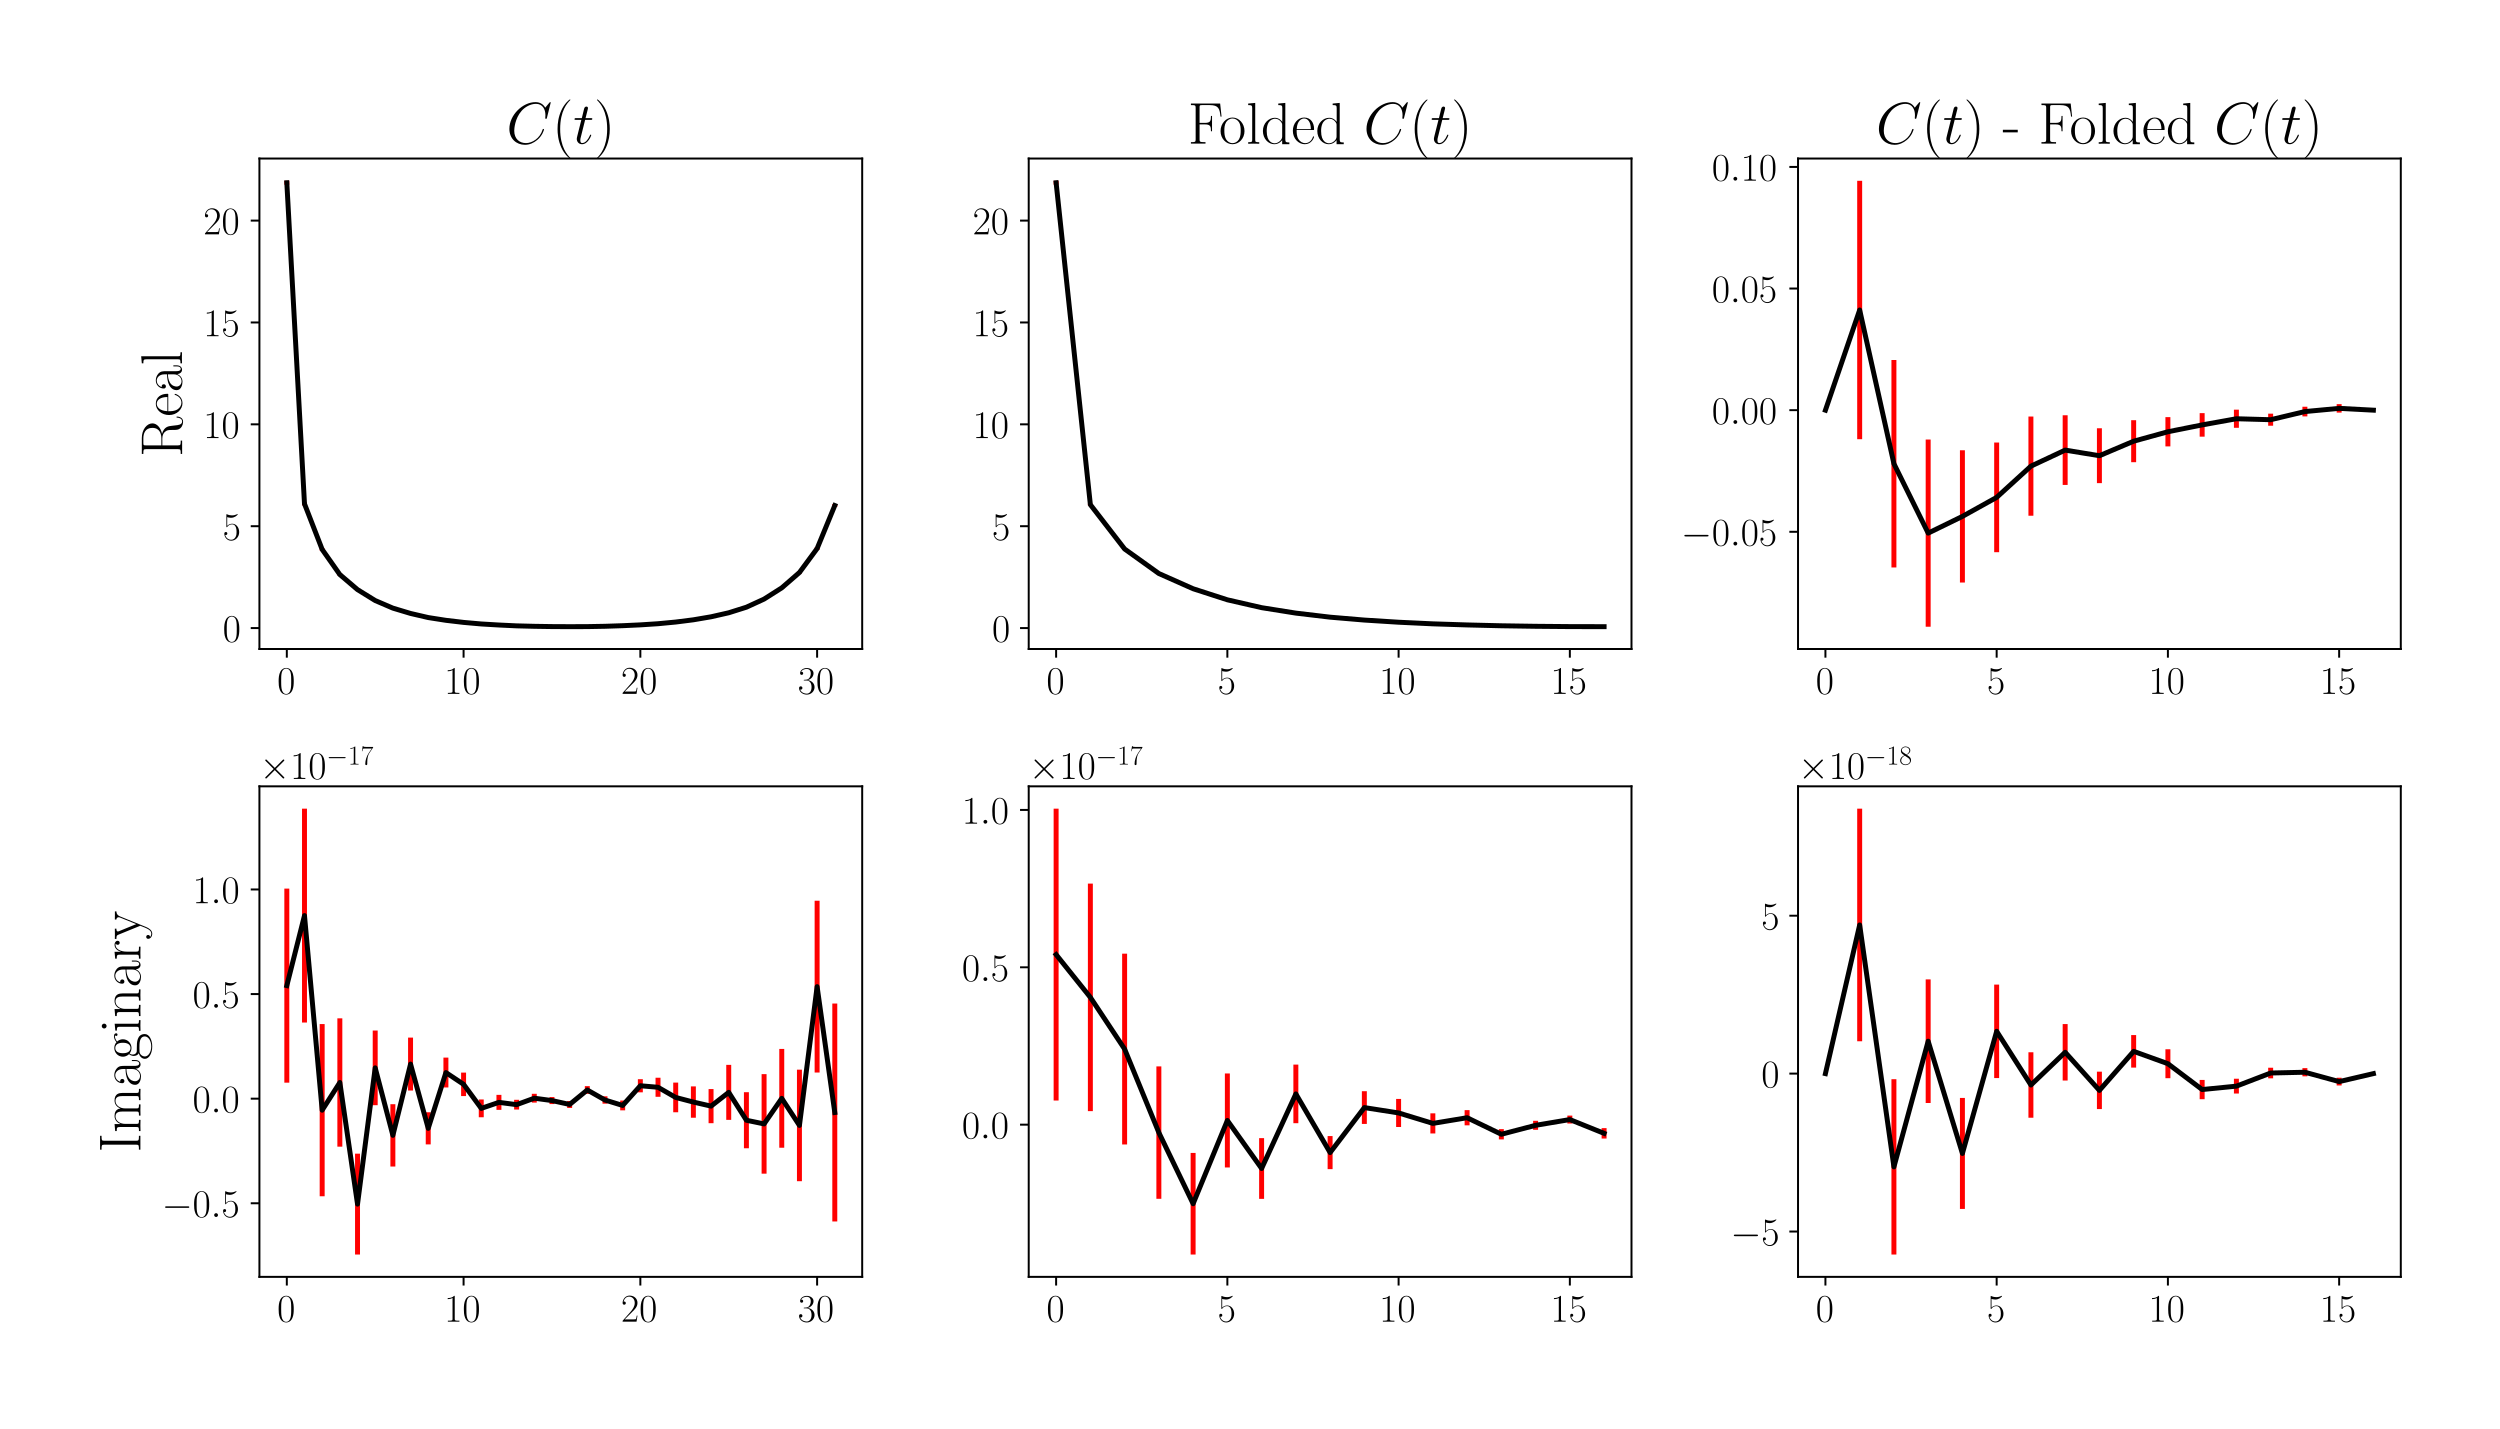 <?xml version="1.0" encoding="utf-8" standalone="no"?>
<!DOCTYPE svg PUBLIC "-//W3C//DTD SVG 1.1//EN"
  "http://www.w3.org/Graphics/SVG/1.1/DTD/svg11.dtd">
<!-- Created with matplotlib (https://matplotlib.org/) -->
<svg height="576pt" version="1.1" viewBox="0 0 1008 576" width="1008pt" xmlns="http://www.w3.org/2000/svg" xmlns:xlink="http://www.w3.org/1999/xlink">
 <defs>
  <style type="text/css">*{stroke-linecap:butt;stroke-linejoin:round;}</style>
 </defs>
 <g id="figure_1">
  <g id="patch_1">
   <path d="M 0 576 
L 1008 576 
L 1008 0 
L 0 0 
z
" style="fill:#ffffff;"/>
  </g>
  <g id="axes_1">
   <g id="patch_2">
    <path d="M 104.597 261.684 
L 347.634 261.684 
L 347.634 63.911 
L 104.597 63.911 
z
" style="fill:#ffffff;"/>
   </g>
   <g id="matplotlib.axis_1">
    <g id="xtick_1">
     <g id="line2d_1">
      <defs>
       <path d="M 0 0 
L 0 3.5 
" id="m8309b75037" style="stroke:#000000;stroke-width:0.8;"/>
      </defs>
      <g>
       <use style="stroke:#000000;stroke-width:0.8;" x="115.644" xlink:href="#m8309b75037" y="261.684"/>
      </g>
     </g>
     <g id="text_1">
      <!-- $\mathdefault{0}$ -->
      <g transform="translate(111.742 279.754)scale(0.16 -0.16)">
       <defs>
        <path d="M 42 31.641 
C 42 37.75 41.906 48.125 37.703 56.109 
C 34 63.109 28.094 65.594 22.906 65.594 
C 18.094 65.594 12 63.406 8.203 56.203 
C 4.203 48.719 3.797 39.438 3.797 31.641 
C 3.797 25.953 3.906 17.281 7 9.672 
C 11.297 -0.609 19 -2 22.906 -2 
C 27.5 -2 34.5 -0.109 38.594 9.375 
C 41.594 16.281 42 24.359 42 31.641 
z
M 22.906 -0.406 
C 16.5 -0.406 12.703 5.078 11.297 12.688 
C 10.203 18.562 10.203 27.156 10.203 32.75 
C 10.203 40.438 10.203 46.828 11.5 52.922 
C 13.406 61.391 19 64 22.906 64 
C 27 64 32.297 61.297 34.203 53.125 
C 35.5 47.438 35.594 40.734 35.594 32.75 
C 35.594 26.25 35.594 18.266 34.406 12.375 
C 32.297 1.484 26.406 -0.406 22.906 -0.406 
z
" id="CMR17-48"/>
       </defs>
       <use transform="scale(0.996)" xlink:href="#CMR17-48"/>
      </g>
     </g>
    </g>
    <g id="xtick_2">
     <g id="line2d_2">
      <g>
       <use style="stroke:#000000;stroke-width:0.8;" x="186.916" xlink:href="#m8309b75037" y="261.684"/>
      </g>
     </g>
     <g id="text_2">
      <!-- $\mathdefault{10}$ -->
      <g transform="translate(179.112 279.754)scale(0.16 -0.16)">
       <defs>
        <path d="M 26.594 63.406 
C 26.594 65.5 26.5 65.5 25.094 65.5 
C 21.203 61.188 15.297 59.797 9.703 59.797 
C 9.406 59.797 8.906 59.797 8.797 59.5 
C 8.703 59.297 8.703 59.094 8.703 57 
C 11.797 57 17 57.594 21 59.984 
L 21 7.203 
C 21 3.688 20.797 2.5 12.203 2.5 
L 9.203 2.5 
L 9.203 0 
C 14 0 19 0 23.797 0 
C 28.594 0 33.594 0 38.406 0 
L 38.406 2.5 
L 35.406 2.5 
C 26.797 2.5 26.594 3.594 26.594 7.156 
z
" id="CMR17-49"/>
       </defs>
       <use transform="scale(0.996)" xlink:href="#CMR17-49"/>
       <use transform="translate(45.69 0)scale(0.996)" xlink:href="#CMR17-48"/>
      </g>
     </g>
    </g>
    <g id="xtick_3">
     <g id="line2d_3">
      <g>
       <use style="stroke:#000000;stroke-width:0.8;" x="258.188" xlink:href="#m8309b75037" y="261.684"/>
      </g>
     </g>
     <g id="text_3">
      <!-- $\mathdefault{20}$ -->
      <g transform="translate(250.384 279.754)scale(0.16 -0.16)">
       <defs>
        <path d="M 41.703 15.453 
L 39.906 15.453 
C 38.906 8.375 38.094 7.172 37.703 6.562 
C 37.203 5.766 30 5.766 28.594 5.766 
L 9.406 5.766 
C 13 9.672 20 16.75 28.5 24.953 
C 34.594 30.734 41.703 37.531 41.703 47.422 
C 41.703 59.219 32.297 66 21.797 66 
C 10.797 66 4.094 56.312 4.094 47.344 
C 4.094 43.438 7 42.938 8.203 42.938 
C 9.203 42.938 12.203 43.547 12.203 47.031 
C 12.203 50.109 9.594 51 8.203 51 
C 7.594 51 7 50.906 6.594 50.703 
C 8.5 59.219 14.297 63.406 20.406 63.406 
C 29.094 63.406 34.797 56.516 34.797 47.422 
C 34.797 38.734 29.703 31.25 24 24.75 
L 4.094 2.281 
L 4.094 0 
L 39.297 0 
z
" id="CMR17-50"/>
       </defs>
       <use transform="scale(0.996)" xlink:href="#CMR17-50"/>
       <use transform="translate(45.69 0)scale(0.996)" xlink:href="#CMR17-48"/>
      </g>
     </g>
    </g>
    <g id="xtick_4">
     <g id="line2d_4">
      <g>
       <use style="stroke:#000000;stroke-width:0.8;" x="329.46" xlink:href="#m8309b75037" y="261.684"/>
      </g>
     </g>
     <g id="text_4">
      <!-- $\mathdefault{30}$ -->
      <g transform="translate(321.656 279.754)scale(0.16 -0.16)">
       <defs>
        <path d="M 22.094 33.703 
C 31 33.703 34.906 25.969 34.906 17.031 
C 34.906 5 28.5 0.391 22.703 0.391 
C 17.406 0.391 8.797 3.031 6.094 10.828 
C 6.594 10.625 7.094 10.625 7.594 10.625 
C 10 10.625 11.797 12.219 11.797 14.812 
C 11.797 17.703 9.594 19 7.594 19 
C 5.906 19 3.297 18.203 3.297 14.469 
C 3.297 5.234 12.297 -2 22.906 -2 
C 34 -2 42.5 6.719 42.5 16.953 
C 42.5 26.672 34.5 33.703 25 34.797 
C 32.594 36.375 39.906 43.062 39.906 52.016 
C 39.906 59.688 32 65.297 23 65.297 
C 13.906 65.297 5.906 59.828 5.906 52.016 
C 5.906 48.594 8.5 48 9.797 48 
C 11.906 48 13.703 49.297 13.703 51.891 
C 13.703 54.469 11.906 55.766 9.797 55.766 
C 9.406 55.766 8.906 55.766 8.5 55.578 
C 11.406 61.859 19.297 63 22.797 63 
C 26.297 63 32.906 61.328 32.906 51.875 
C 32.906 49.109 32.5 44.188 29.094 39.844 
C 26.094 36 22.703 36 19.406 35.688 
C 18.906 35.688 16.594 35.453 16.203 35.453 
C 15.5 35.359 15.094 35.266 15.094 34.5 
C 15.094 33.797 15.203 33.703 17.203 33.703 
z
" id="CMR17-51"/>
       </defs>
       <use transform="scale(0.996)" xlink:href="#CMR17-51"/>
       <use transform="translate(45.69 0)scale(0.996)" xlink:href="#CMR17-48"/>
      </g>
     </g>
    </g>
   </g>
   <g id="matplotlib.axis_2">
    <g id="ytick_1">
     <g id="line2d_5">
      <defs>
       <path d="M 0 0 
L -3.5 0 
" id="mf2403c44cb" style="stroke:#000000;stroke-width:0.8;"/>
      </defs>
      <g>
       <use style="stroke:#000000;stroke-width:0.8;" x="104.597" xlink:href="#mf2403c44cb" y="253.234"/>
      </g>
     </g>
     <g id="text_5">
      <!-- $\mathdefault{0}$ -->
      <g transform="translate(89.793 258.769)scale(0.16 -0.16)">
       <use transform="scale(0.996)" xlink:href="#CMR17-48"/>
      </g>
     </g>
    </g>
    <g id="ytick_2">
     <g id="line2d_6">
      <g>
       <use style="stroke:#000000;stroke-width:0.8;" x="104.597" xlink:href="#mf2403c44cb" y="212.164"/>
      </g>
     </g>
     <g id="text_6">
      <!-- $\mathdefault{5}$ -->
      <g transform="translate(89.793 217.699)scale(0.16 -0.16)">
       <defs>
        <path d="M 11.406 57.688 
C 12.406 57.281 16.5 56 20.703 56 
C 30 56 35.094 61.109 38 64.062 
C 38 64.953 38 65.5 37.406 65.5 
C 37.297 65.5 37.094 65.5 36.297 65.047 
C 32.797 63.406 28.703 62.078 23.703 62.078 
C 20.703 62.078 16.203 62.484 11.297 64.672 
C 10.203 65.172 10 65.172 9.906 65.172 
C 9.406 65.172 9.297 65.062 9.297 63.078 
L 9.297 34.422 
C 9.297 32.641 9.297 32.141 10.297 32.141 
C 10.797 32.141 11 32.344 11.5 33.031 
C 14.703 37.516 19.094 39.406 24.094 39.406 
C 27.594 39.406 35.094 37.219 35.094 20.141 
C 35.094 16.953 35.094 11.172 32.094 6.578 
C 29.594 2.484 25.703 0.391 21.406 0.391 
C 14.797 0.391 8.094 5 6.297 12.719 
C 6.703 12.609 7.5 12.422 7.906 12.422 
C 9.203 12.422 11.703 13.125 11.703 16.219 
C 11.703 18.906 9.797 20 7.906 20 
C 5.594 20 4.094 18.594 4.094 15.797 
C 4.094 7.094 11 -2 21.594 -2 
C 31.906 -2 41.703 6.875 41.703 19.75 
C 41.703 31.719 33.906 41 24.203 41 
C 19.094 41 14.797 39.109 11.406 35.531 
z
" id="CMR17-53"/>
       </defs>
       <use transform="scale(0.996)" xlink:href="#CMR17-53"/>
      </g>
     </g>
    </g>
    <g id="ytick_3">
     <g id="line2d_7">
      <g>
       <use style="stroke:#000000;stroke-width:0.8;" x="104.597" xlink:href="#mf2403c44cb" y="171.094"/>
      </g>
     </g>
     <g id="text_7">
      <!-- $\mathdefault{10}$ -->
      <g transform="translate(81.989 176.628)scale(0.16 -0.16)">
       <use transform="scale(0.996)" xlink:href="#CMR17-49"/>
       <use transform="translate(45.69 0)scale(0.996)" xlink:href="#CMR17-48"/>
      </g>
     </g>
    </g>
    <g id="ytick_4">
     <g id="line2d_8">
      <g>
       <use style="stroke:#000000;stroke-width:0.8;" x="104.597" xlink:href="#mf2403c44cb" y="130.023"/>
      </g>
     </g>
     <g id="text_8">
      <!-- $\mathdefault{15}$ -->
      <g transform="translate(81.989 135.558)scale(0.16 -0.16)">
       <use transform="scale(0.996)" xlink:href="#CMR17-49"/>
       <use transform="translate(45.69 0)scale(0.996)" xlink:href="#CMR17-53"/>
      </g>
     </g>
    </g>
    <g id="ytick_5">
     <g id="line2d_9">
      <g>
       <use style="stroke:#000000;stroke-width:0.8;" x="104.597" xlink:href="#mf2403c44cb" y="88.953"/>
      </g>
     </g>
     <g id="text_9">
      <!-- $\mathdefault{20}$ -->
      <g transform="translate(81.989 94.488)scale(0.16 -0.16)">
       <use transform="scale(0.996)" xlink:href="#CMR17-50"/>
       <use transform="translate(45.69 0)scale(0.996)" xlink:href="#CMR17-48"/>
      </g>
     </g>
    </g>
    <g id="text_10">
     <!-- Real -->
     <g transform="translate(73.338 184.258)rotate(-90)scale(0.24 -0.24)">
      <defs>
       <path d="M 39.203 33.531 
C 48.703 35.438 56.703 41.812 56.703 49.781 
C 56.703 59.141 46.094 67.594 32.094 67.594 
L 5.203 67.594 
L 5.203 65 
C 12.094 65 13.203 65 13.203 60.516 
L 13.203 6.484 
C 13.203 2 12.094 2 5.203 2 
L 5.203 -0.406 
C 8.094 -0.406 13.297 -0.406 16.406 -0.406 
C 19.5 -0.406 24.703 -0.406 27.594 -0.406 
L 27.594 2 
C 20.703 2 19.594 2 19.594 6.516 
L 19.594 33 
L 31.297 33 
C 37 33 40.203 30.688 41.594 29.391 
C 45.594 25.5 45.594 22.797 45.594 16 
C 45.594 9.297 45.594 5.891 48.594 2.5 
C 52.406 -1.594 57.5 -2 59.703 -2 
C 67.094 -2 68.203 6.188 68.203 7.859 
C 68.203 8.438 68.203 9.141 67.297 9.141 
C 66.5 9.141 66.406 8.547 66.406 8.156 
C 65.906 1.75 63 -0.406 59.906 -0.406 
C 54.406 -0.406 53.797 5.859 53.203 11.938 
C 52.906 14.031 52.703 15.516 52.5 17.703 
C 51.906 22.688 51.094 29.953 39.203 33.531 
z
M 31 34.594 
L 19.594 34.594 
L 19.594 61.141 
C 19.594 64.516 19.797 65 23.797 65 
L 31.094 65 
C 39.406 65 49.094 62.141 49.094 49.844 
C 49.094 37.062 38.5 34.594 31 34.594 
z
" id="CMR17-82"/>
       <path d="M 38.094 23 
C 38.5 23.406 38.5 23.609 38.5 24.625 
C 38.5 34.969 33.094 44 21.703 44 
C 11.094 44 2.703 33.891 2.703 21.609 
C 2.703 8.609 12.203 -1 22.797 -1 
C 34 -1 38.406 9.484 38.406 11.562 
C 38.406 12.25 37.797 12.25 37.594 12.25 
C 36.906 12.25 36.797 12.047 36.406 10.875 
C 34.203 4.141 28.703 0.797 23.5 0.797 
C 19.203 0.797 14.906 3.172 12.203 7.5 
C 9.094 12.547 9.094 18.375 9.094 23 
z
M 9.203 24.5 
C 9.906 39.141 17.594 42.406 21.594 42.406 
C 28.406 42.406 33 35.891 33.094 24.5 
z
" id="CMR17-101"/>
       <path d="M 36 25.828 
C 36 32.375 36 35.844 31.797 39.734 
C 28.094 43 23.797 44 20.406 44 
C 12.5 44 6.797 37.609 6.797 30.797 
C 6.797 27 9.797 27 10.406 27 
C 11.703 27 14 27.781 14 30.531 
C 14 33 12.094 34.078 10.406 34.078 
C 10 34.078 9.5 33.969 9.203 33.875 
C 11.297 40.5 16.703 42.406 20.203 42.406 
C 25.203 42.406 30.703 37.953 30.703 29.453 
L 30.703 25 
C 24.797 25 17.703 24.203 12.094 21.203 
C 5.797 17.703 4 12.703 4 8.906 
C 4 1.203 13 -1 18.297 -1 
C 23.797 -1 28.906 2.172 31.094 7.984 
C 31.297 3.641 34.094 -0.281 38.5 -0.281 
C 40.594 -0.281 45.906 1.094 45.906 8.859 
L 45.906 14.375 
L 44.094 14.375 
L 44.094 8.781 
C 44.094 2.781 41.406 2 40.094 2 
C 36 2 36 7.156 36 11.531 
z
M 30.703 13.594 
C 30.703 4.953 24.5 0.594 19 0.594 
C 14 0.594 10.094 4.297 10.094 8.906 
C 10.094 11.891 11.406 17.188 17.203 20.391 
C 22 23.094 27.5 23.5 30.703 23.5 
z
" id="CMR17-97"/>
       <path d="M 15.297 68.688 
L 3.406 67.594 
L 3.406 65 
C 9.297 65 10.203 64.406 10.203 59.641 
L 10.203 6.656 
C 10.203 2.875 9.797 2.391 3.406 2.391 
L 3.406 -0.203 
C 5.797 0 10.203 0 12.703 0 
C 15.297 0 19.703 0 22.094 -0.203 
L 22.094 2.391 
C 15.703 2.391 15.297 2.781 15.297 6.656 
z
" id="CMR17-108"/>
      </defs>
      <use transform="scale(0.996)" xlink:href="#CMR17-82"/>
      <use transform="translate(67.791 0)scale(0.996)" xlink:href="#CMR17-101"/>
      <use transform="translate(108.277 0)scale(0.996)" xlink:href="#CMR17-97"/>
      <use transform="translate(153.967 0)scale(0.996)" xlink:href="#CMR17-108"/>
     </g>
    </g>
   </g>
   <g id="LineCollection_1">
    <path clip-path="url(#pc874b94784)" d="M 115.644 74.481 
L 115.644 72.901 
" style="fill:none;stroke:#ff0000;stroke-width:2;"/>
    <path clip-path="url(#pc874b94784)" d="M 122.771 203.799 
L 122.771 202.491 
" style="fill:none;stroke:#ff0000;stroke-width:2;"/>
    <path clip-path="url(#pc874b94784)" d="M 129.898 221.998 
L 129.898 221.074 
" style="fill:none;stroke:#ff0000;stroke-width:2;"/>
    <path clip-path="url(#pc874b94784)" d="M 137.025 232.071 
L 137.025 231.259 
" style="fill:none;stroke:#ff0000;stroke-width:2;"/>
    <path clip-path="url(#pc874b94784)" d="M 144.153 238.067 
L 144.153 237.411 
" style="fill:none;stroke:#ff0000;stroke-width:2;"/>
    <path clip-path="url(#pc874b94784)" d="M 151.28 242.426 
L 151.28 241.85 
" style="fill:none;stroke:#ff0000;stroke-width:2;"/>
    <path clip-path="url(#pc874b94784)" d="M 158.407 245.418 
L 158.407 244.98 
" style="fill:none;stroke:#ff0000;stroke-width:2;"/>
    <path clip-path="url(#pc874b94784)" d="M 165.534 247.507 
L 165.534 247.176 
" style="fill:none;stroke:#ff0000;stroke-width:2;"/>
    <path clip-path="url(#pc874b94784)" d="M 172.661 249.108 
L 172.661 248.888 
" style="fill:none;stroke:#ff0000;stroke-width:2;"/>
    <path clip-path="url(#pc874b94784)" d="M 179.789 250.203 
L 179.789 250.027 
" style="fill:none;stroke:#ff0000;stroke-width:2;"/>
    <path clip-path="url(#pc874b94784)" d="M 186.916 251.028 
L 186.916 250.878 
" style="fill:none;stroke:#ff0000;stroke-width:2;"/>
    <path clip-path="url(#pc874b94784)" d="M 194.043 251.634 
L 194.043 251.531 
" style="fill:none;stroke:#ff0000;stroke-width:2;"/>
    <path clip-path="url(#pc874b94784)" d="M 201.17 252.055 
L 201.17 251.958 
" style="fill:none;stroke:#ff0000;stroke-width:2;"/>
    <path clip-path="url(#pc874b94784)" d="M 208.297 252.376 
L 208.297 252.313 
" style="fill:none;stroke:#ff0000;stroke-width:2;"/>
    <path clip-path="url(#pc874b94784)" d="M 215.425 252.552 
L 215.425 252.504 
" style="fill:none;stroke:#ff0000;stroke-width:2;"/>
    <path clip-path="url(#pc874b94784)" d="M 222.552 252.656 
L 222.552 252.616 
" style="fill:none;stroke:#ff0000;stroke-width:2;"/>
    <path clip-path="url(#pc874b94784)" d="M 229.679 252.695 
L 229.679 252.649 
" style="fill:none;stroke:#ff0000;stroke-width:2;"/>
    <path clip-path="url(#pc874b94784)" d="M 236.806 252.667 
L 236.806 252.629 
" style="fill:none;stroke:#ff0000;stroke-width:2;"/>
    <path clip-path="url(#pc874b94784)" d="M 243.933 252.542 
L 243.933 252.494 
" style="fill:none;stroke:#ff0000;stroke-width:2;"/>
    <path clip-path="url(#pc874b94784)" d="M 251.061 252.309 
L 251.061 252.251 
" style="fill:none;stroke:#ff0000;stroke-width:2;"/>
    <path clip-path="url(#pc874b94784)" d="M 258.188 251.988 
L 258.188 251.908 
" style="fill:none;stroke:#ff0000;stroke-width:2;"/>
    <path clip-path="url(#pc874b94784)" d="M 265.315 251.541 
L 265.315 251.425 
" style="fill:none;stroke:#ff0000;stroke-width:2;"/>
    <path clip-path="url(#pc874b94784)" d="M 272.442 250.883 
L 272.442 250.732 
" style="fill:none;stroke:#ff0000;stroke-width:2;"/>
    <path clip-path="url(#pc874b94784)" d="M 279.569 250.011 
L 279.569 249.8 
" style="fill:none;stroke:#ff0000;stroke-width:2;"/>
    <path clip-path="url(#pc874b94784)" d="M 286.697 248.836 
L 286.697 248.544 
" style="fill:none;stroke:#ff0000;stroke-width:2;"/>
    <path clip-path="url(#pc874b94784)" d="M 293.824 247.247 
L 293.824 246.897 
" style="fill:none;stroke:#ff0000;stroke-width:2;"/>
    <path clip-path="url(#pc874b94784)" d="M 300.951 245.054 
L 300.951 244.588 
" style="fill:none;stroke:#ff0000;stroke-width:2;"/>
    <path clip-path="url(#pc874b94784)" d="M 308.078 241.8 
L 308.078 241.299 
" style="fill:none;stroke:#ff0000;stroke-width:2;"/>
    <path clip-path="url(#pc874b94784)" d="M 315.205 237.345 
L 315.205 236.699 
" style="fill:none;stroke:#ff0000;stroke-width:2;"/>
    <path clip-path="url(#pc874b94784)" d="M 322.333 231.271 
L 322.333 230.398 
" style="fill:none;stroke:#ff0000;stroke-width:2;"/>
    <path clip-path="url(#pc874b94784)" d="M 329.46 221.69 
L 329.46 220.659 
" style="fill:none;stroke:#ff0000;stroke-width:2;"/>
    <path clip-path="url(#pc874b94784)" d="M 336.587 204.406 
L 336.587 203.237 
" style="fill:none;stroke:#ff0000;stroke-width:2;"/>
   </g>
   <g id="line2d_10">
    <path clip-path="url(#pc874b94784)" d="M 115.644 73.691 
L 122.771 203.145 
L 129.898 221.536 
L 137.025 231.665 
L 144.153 237.739 
L 151.28 242.138 
L 158.407 245.199 
L 165.534 247.342 
L 172.661 248.998 
L 179.789 250.115 
L 186.916 250.953 
L 194.043 251.582 
L 201.17 252.006 
L 208.297 252.345 
L 215.425 252.528 
L 222.552 252.636 
L 229.679 252.672 
L 236.806 252.648 
L 243.933 252.518 
L 251.061 252.28 
L 258.188 251.948 
L 265.315 251.483 
L 272.442 250.808 
L 279.569 249.905 
L 286.697 248.69 
L 293.824 247.072 
L 300.951 244.821 
L 308.078 241.549 
L 315.205 237.022 
L 322.333 230.835 
L 329.46 221.175 
L 336.587 203.822 
" style="fill:none;stroke:#000000;stroke-linecap:square;stroke-width:2;"/>
   </g>
   <g id="patch_3">
    <path d="M 104.597 261.684 
L 104.597 63.911 
" style="fill:none;stroke:#000000;stroke-linecap:square;stroke-linejoin:miter;stroke-width:0.8;"/>
   </g>
   <g id="patch_4">
    <path d="M 347.634 261.684 
L 347.634 63.911 
" style="fill:none;stroke:#000000;stroke-linecap:square;stroke-linejoin:miter;stroke-width:0.8;"/>
   </g>
   <g id="patch_5">
    <path d="M 104.597 261.684 
L 347.634 261.684 
" style="fill:none;stroke:#000000;stroke-linecap:square;stroke-linejoin:miter;stroke-width:0.8;"/>
   </g>
   <g id="patch_6">
    <path d="M 104.597 63.911 
L 347.634 63.911 
" style="fill:none;stroke:#000000;stroke-linecap:square;stroke-linejoin:miter;stroke-width:0.8;"/>
   </g>
   <g id="text_11">
    <!-- $C(t)$ -->
    <g transform="translate(204.187 57.911)scale(0.24 -0.24)">
     <defs>
      <path d="M 74.703 69.109 
C 74.703 70 74 70 73.797 70 
C 73.594 70 73.203 70 72.406 69 
L 65.5 60.656 
C 62 66.625 56.5 70 49 70 
C 27.406 70 5 48.25 5 24.922 
C 5 8.328 16.703 -2 31.297 -2 
C 39.297 -2 46.297 1.375 52.094 6.25 
C 60.797 13.484 63.406 23.141 63.406 23.922 
C 63.406 24.812 62.594 24.812 62.297 24.812 
C 61.406 24.812 61.297 24.219 61.094 23.812 
C 56.5 8.344 43 0.891 33 0.891 
C 22.406 0.891 13.203 7.641 13.203 21.734 
C 13.203 24.922 14.203 42.188 25.5 55.188 
C 31 61.547 40.406 67.109 49.906 67.109 
C 60.906 67.109 65.797 58.078 65.797 47.938 
C 65.797 45.359 65.5 43.188 65.5 42.781 
C 65.5 41.891 66.5 41.891 66.797 41.891 
C 67.906 41.891 68 41.984 68.406 43.766 
z
" id="CMMI12-67"/>
      <path d="M 30.594 -24.391 
C 30.594 -24.297 30.594 -24.094 30.297 -23.797 
C 25.703 -19.125 13.406 -6.359 13.406 24.703 
C 13.406 55.766 25.5 68.422 30.406 73.391 
C 30.406 73.5 30.594 73.703 30.594 74 
C 30.594 74.297 30.297 74.5 29.906 74.5 
C 28.797 74.5 20.297 67.125 15.406 56.156 
C 10.406 45.109 9 34.359 9 24.812 
C 9 17.625 9.703 5.484 15.703 -7.359 
C 20.5 -17.734 28.703 -25 29.906 -25 
C 30.406 -25 30.594 -24.797 30.594 -24.391 
z
" id="CMR17-40"/>
      <path d="M 20.094 40.094 
L 29.297 40.094 
C 31.203 40.094 32.203 40.094 32.203 41.891 
C 32.203 43 31.594 43 29.594 43 
L 20.797 43 
L 24.5 57.688 
C 24.906 59.078 24.906 59.281 24.906 60 
C 24.906 61.609 23.594 62.5 22.297 62.5 
C 21.5 62.5 19.203 62.203 18.406 58.984 
L 14.5 43 
L 5.094 43 
C 3.094 43 2.203 43 2.203 41.094 
C 2.203 40.094 2.906 40.094 4.797 40.094 
L 13.703 40.094 
L 7.094 13.766 
C 6.297 10.281 6 9.281 6 7.984 
C 6 3.297 9.297 -1 14.906 -1 
C 25 -1 30.406 13.562 30.406 14.25 
C 30.406 14.859 30 15.156 29.406 15.156 
C 29.203 15.156 28.797 15.156 28.594 14.75 
C 28.5 14.656 28.406 14.547 27.703 12.953 
C 25.594 7.984 21 1 15.203 1 
C 12.203 1 12 3.5 12 5.688 
C 12 5.781 12 7.688 12.297 8.875 
z
" id="CMMI12-116"/>
      <path d="M 26.297 24.703 
C 26.297 31.875 25.594 44.016 19.594 56.859 
C 14.797 67.234 6.594 74.5 5.406 74.5 
C 5.094 74.5 4.703 74.391 4.703 73.891 
C 4.703 73.703 4.797 73.594 4.906 73.391 
C 9.703 68.406 21.906 55.75 21.906 24.75 
C 21.906 -6.359 9.797 -19.016 4.906 -24.016 
C 4.797 -24.203 4.703 -24.312 4.703 -24.5 
C 4.703 -25 5.094 -25 5.406 -25 
C 6.5 -25 15 -17.625 19.906 -6.656 
C 24.906 4.391 26.297 15.141 26.297 24.703 
z
" id="CMR17-41"/>
     </defs>
     <use transform="scale(0.996)" xlink:href="#CMMI12-67"/>
     <use transform="translate(76.947 0)scale(0.996)" xlink:href="#CMR17-40"/>
     <use transform="translate(112.228 0)scale(0.996)" xlink:href="#CMMI12-116"/>
     <use transform="translate(147.454 0)scale(0.996)" xlink:href="#CMR17-41"/>
    </g>
   </g>
  </g>
  <g id="axes_2">
   <g id="patch_7">
    <path d="M 414.78 261.684 
L 657.817 261.684 
L 657.817 63.911 
L 414.78 63.911 
z
" style="fill:#ffffff;"/>
   </g>
   <g id="matplotlib.axis_3">
    <g id="xtick_5">
     <g id="line2d_11">
      <g>
       <use style="stroke:#000000;stroke-width:0.8;" x="425.827" xlink:href="#m8309b75037" y="261.684"/>
      </g>
     </g>
     <g id="text_12">
      <!-- $\mathdefault{0}$ -->
      <g transform="translate(421.925 279.754)scale(0.16 -0.16)">
       <use transform="scale(0.996)" xlink:href="#CMR17-48"/>
      </g>
     </g>
    </g>
    <g id="xtick_6">
     <g id="line2d_12">
      <g>
       <use style="stroke:#000000;stroke-width:0.8;" x="494.872" xlink:href="#m8309b75037" y="261.684"/>
      </g>
     </g>
     <g id="text_13">
      <!-- $\mathdefault{5}$ -->
      <g transform="translate(490.97 279.754)scale(0.16 -0.16)">
       <use transform="scale(0.996)" xlink:href="#CMR17-53"/>
      </g>
     </g>
    </g>
    <g id="xtick_7">
     <g id="line2d_13">
      <g>
       <use style="stroke:#000000;stroke-width:0.8;" x="563.916" xlink:href="#m8309b75037" y="261.684"/>
      </g>
     </g>
     <g id="text_14">
      <!-- $\mathdefault{10}$ -->
      <g transform="translate(556.112 279.754)scale(0.16 -0.16)">
       <use transform="scale(0.996)" xlink:href="#CMR17-49"/>
       <use transform="translate(45.69 0)scale(0.996)" xlink:href="#CMR17-48"/>
      </g>
     </g>
    </g>
    <g id="xtick_8">
     <g id="line2d_14">
      <g>
       <use style="stroke:#000000;stroke-width:0.8;" x="632.961" xlink:href="#m8309b75037" y="261.684"/>
      </g>
     </g>
     <g id="text_15">
      <!-- $\mathdefault{15}$ -->
      <g transform="translate(625.157 279.754)scale(0.16 -0.16)">
       <use transform="scale(0.996)" xlink:href="#CMR17-49"/>
       <use transform="translate(45.69 0)scale(0.996)" xlink:href="#CMR17-53"/>
      </g>
     </g>
    </g>
   </g>
   <g id="matplotlib.axis_4">
    <g id="ytick_6">
     <g id="line2d_15">
      <g>
       <use style="stroke:#000000;stroke-width:0.8;" x="414.78" xlink:href="#mf2403c44cb" y="253.234"/>
      </g>
     </g>
     <g id="text_16">
      <!-- $\mathdefault{0}$ -->
      <g transform="translate(399.976 258.769)scale(0.16 -0.16)">
       <use transform="scale(0.996)" xlink:href="#CMR17-48"/>
      </g>
     </g>
    </g>
    <g id="ytick_7">
     <g id="line2d_16">
      <g>
       <use style="stroke:#000000;stroke-width:0.8;" x="414.78" xlink:href="#mf2403c44cb" y="212.164"/>
      </g>
     </g>
     <g id="text_17">
      <!-- $\mathdefault{5}$ -->
      <g transform="translate(399.976 217.699)scale(0.16 -0.16)">
       <use transform="scale(0.996)" xlink:href="#CMR17-53"/>
      </g>
     </g>
    </g>
    <g id="ytick_8">
     <g id="line2d_17">
      <g>
       <use style="stroke:#000000;stroke-width:0.8;" x="414.78" xlink:href="#mf2403c44cb" y="171.094"/>
      </g>
     </g>
     <g id="text_18">
      <!-- $\mathdefault{10}$ -->
      <g transform="translate(392.172 176.628)scale(0.16 -0.16)">
       <use transform="scale(0.996)" xlink:href="#CMR17-49"/>
       <use transform="translate(45.69 0)scale(0.996)" xlink:href="#CMR17-48"/>
      </g>
     </g>
    </g>
    <g id="ytick_9">
     <g id="line2d_18">
      <g>
       <use style="stroke:#000000;stroke-width:0.8;" x="414.78" xlink:href="#mf2403c44cb" y="130.023"/>
      </g>
     </g>
     <g id="text_19">
      <!-- $\mathdefault{15}$ -->
      <g transform="translate(392.172 135.558)scale(0.16 -0.16)">
       <use transform="scale(0.996)" xlink:href="#CMR17-49"/>
       <use transform="translate(45.69 0)scale(0.996)" xlink:href="#CMR17-53"/>
      </g>
     </g>
    </g>
    <g id="ytick_10">
     <g id="line2d_19">
      <g>
       <use style="stroke:#000000;stroke-width:0.8;" x="414.78" xlink:href="#mf2403c44cb" y="88.953"/>
      </g>
     </g>
     <g id="text_20">
      <!-- $\mathdefault{20}$ -->
      <g transform="translate(392.172 94.488)scale(0.16 -0.16)">
       <use transform="scale(0.996)" xlink:href="#CMR17-50"/>
       <use transform="translate(45.69 0)scale(0.996)" xlink:href="#CMR17-48"/>
      </g>
     </g>
    </g>
   </g>
   <g id="LineCollection_2">
    <path clip-path="url(#p96805dd7c3)" d="M 425.827 74.481 
L 425.827 72.901 
" style="fill:none;stroke:#ff0000;stroke-width:2;"/>
    <path clip-path="url(#p96805dd7c3)" d="M 439.636 203.925 
L 439.636 203.042 
" style="fill:none;stroke:#ff0000;stroke-width:2;"/>
    <path clip-path="url(#p96805dd7c3)" d="M 453.445 221.697 
L 453.445 221.013 
" style="fill:none;stroke:#ff0000;stroke-width:2;"/>
    <path clip-path="url(#p96805dd7c3)" d="M 467.254 231.529 
L 467.254 230.971 
" style="fill:none;stroke:#ff0000;stroke-width:2;"/>
    <path clip-path="url(#p96805dd7c3)" d="M 481.063 237.618 
L 481.063 237.144 
" style="fill:none;stroke:#ff0000;stroke-width:2;"/>
    <path clip-path="url(#p96805dd7c3)" d="M 494.872 242.04 
L 494.872 241.647 
" style="fill:none;stroke:#ff0000;stroke-width:2;"/>
    <path clip-path="url(#p96805dd7c3)" d="M 508.68 245.162 
L 508.68 244.858 
" style="fill:none;stroke:#ff0000;stroke-width:2;"/>
    <path clip-path="url(#p96805dd7c3)" d="M 522.489 247.33 
L 522.489 247.083 
" style="fill:none;stroke:#ff0000;stroke-width:2;"/>
    <path clip-path="url(#p96805dd7c3)" d="M 536.298 248.934 
L 536.298 248.754 
" style="fill:none;stroke:#ff0000;stroke-width:2;"/>
    <path clip-path="url(#p96805dd7c3)" d="M 550.107 250.077 
L 550.107 249.944 
" style="fill:none;stroke:#ff0000;stroke-width:2;"/>
    <path clip-path="url(#p96805dd7c3)" d="M 563.916 250.937 
L 563.916 250.823 
" style="fill:none;stroke:#ff0000;stroke-width:2;"/>
    <path clip-path="url(#p96805dd7c3)" d="M 577.725 251.571 
L 577.725 251.495 
" style="fill:none;stroke:#ff0000;stroke-width:2;"/>
    <path clip-path="url(#p96805dd7c3)" d="M 591.534 252.009 
L 591.534 251.945 
" style="fill:none;stroke:#ff0000;stroke-width:2;"/>
    <path clip-path="url(#p96805dd7c3)" d="M 605.343 252.335 
L 605.343 252.29 
" style="fill:none;stroke:#ff0000;stroke-width:2;"/>
    <path clip-path="url(#p96805dd7c3)" d="M 619.152 252.54 
L 619.152 252.506 
" style="fill:none;stroke:#ff0000;stroke-width:2;"/>
    <path clip-path="url(#p96805dd7c3)" d="M 632.961 252.655 
L 632.961 252.629 
" style="fill:none;stroke:#ff0000;stroke-width:2;"/>
    <path clip-path="url(#p96805dd7c3)" d="M 646.77 252.695 
L 646.77 252.649 
" style="fill:none;stroke:#ff0000;stroke-width:2;"/>
   </g>
   <g id="line2d_20">
    <path clip-path="url(#p96805dd7c3)" d="M 425.827 73.691 
L 439.636 203.483 
L 453.445 221.355 
L 467.254 231.25 
L 481.063 237.381 
L 494.872 241.844 
L 508.68 245.01 
L 522.489 247.207 
L 536.298 248.844 
L 550.107 250.01 
L 563.916 250.88 
L 577.725 251.533 
L 591.534 251.977 
L 605.343 252.312 
L 619.152 252.523 
L 632.961 252.642 
L 646.77 252.672 
" style="fill:none;stroke:#000000;stroke-linecap:square;stroke-width:2;"/>
   </g>
   <g id="patch_8">
    <path d="M 414.78 261.684 
L 414.78 63.911 
" style="fill:none;stroke:#000000;stroke-linecap:square;stroke-linejoin:miter;stroke-width:0.8;"/>
   </g>
   <g id="patch_9">
    <path d="M 657.817 261.684 
L 657.817 63.911 
" style="fill:none;stroke:#000000;stroke-linecap:square;stroke-linejoin:miter;stroke-width:0.8;"/>
   </g>
   <g id="patch_10">
    <path d="M 414.78 261.684 
L 657.817 261.684 
" style="fill:none;stroke:#000000;stroke-linecap:square;stroke-linejoin:miter;stroke-width:0.8;"/>
   </g>
   <g id="patch_11">
    <path d="M 414.78 63.911 
L 657.817 63.911 
" style="fill:none;stroke:#000000;stroke-linecap:square;stroke-linejoin:miter;stroke-width:0.8;"/>
   </g>
   <g id="text_21">
    <!-- Folded $C(t)$ -->
    <g transform="translate(478.959 57.911)scale(0.24 -0.24)">
     <defs>
      <path d="M 54.406 67.578 
L 5.094 67.578 
L 5.094 65 
C 12 65 13.094 65 13.094 60.531 
L 13.094 6.969 
C 13.094 2.5 12 2.5 5.094 2.5 
L 5.094 0 
C 8 0 13.594 0 16.703 0 
C 20.797 0 25.594 0 29.703 0 
L 29.703 2.5 
L 27.5 2.5 
C 19.906 2.5 19.703 3.484 19.703 7.062 
L 19.703 32.422 
L 28.703 32.422 
C 38 32.422 38.906 29.141 38.906 20.812 
L 40.703 20.812 
L 40.703 46.672 
L 38.906 46.672 
C 38.906 38.281 38 35 28.703 35 
L 19.703 35 
L 19.703 61.109 
C 19.703 64.5 19.906 65 23.906 65 
L 36.797 65 
C 51.906 65 53.594 58.828 55 45.562 
L 56.797 45.562 
z
" id="CMR17-70"/>
      <path d="M 43.094 21.188 
C 43.094 34 33.797 44 22.906 44 
C 12 44 2.703 34 2.703 21.188 
C 2.703 8.609 12 -1 22.906 -1 
C 33.797 -1 43.094 8.609 43.094 21.188 
z
M 22.906 0.797 
C 18.203 0.797 14.203 3.594 11.906 7.5 
C 9.406 11.984 9.094 17.594 9.094 22 
C 9.094 26.203 9.297 31.406 11.906 35.906 
C 13.906 39.203 17.797 42.406 22.906 42.406 
C 27.406 42.406 31.203 39.906 33.594 36.406 
C 36.703 31.703 36.703 25.109 36.703 22 
C 36.703 18.094 36.5 12.109 33.797 7.297 
C 31 2.703 26.703 0.797 22.906 0.797 
z
" id="CMR17-111"/>
      <path d="M 29.203 67.594 
L 29.203 65 
C 35.094 65 36 64.406 36 59.688 
L 36 36.641 
C 35.594 37.141 31.5 43.594 23.406 43.594 
C 13.203 43.594 3.297 34.5 3.297 21.312 
C 3.297 8.203 12.594 -1 22.406 -1 
C 30.906 -1 35.297 5.266 35.797 5.938 
L 35.797 -0.984 
L 47.906 -0.984 
L 47.906 2 
C 42 2 41.094 2.594 41.094 7.391 
L 41.094 68.688 
z
M 35.797 11.797 
C 35.797 8.797 34 6.094 31.703 4.094 
C 28.297 1.094 24.906 0.594 23 0.594 
C 20.094 0.594 9.703 2.094 9.703 21.188 
C 9.703 40.812 21.297 42 23.906 42 
C 28.5 42 32.203 39.406 34.5 35.797 
C 35.797 33.703 35.797 33.406 35.797 31.609 
z
" id="CMR17-100"/>
     </defs>
     <use transform="scale(0.996)" xlink:href="#CMR17-70"/>
     <use transform="translate(52.177 0)scale(0.996)" xlink:href="#CMR17-111"/>
     <use transform="translate(97.867 0)scale(0.996)" xlink:href="#CMR17-108"/>
     <use transform="translate(122.738 0)scale(0.996)" xlink:href="#CMR17-100"/>
     <use transform="translate(173.633 0)scale(0.996)" xlink:href="#CMR17-101"/>
     <use transform="translate(214.119 0)scale(0.996)" xlink:href="#CMR17-100"/>
     <use transform="translate(295.09 0)scale(0.996)" xlink:href="#CMMI12-67"/>
     <use transform="translate(372.037 0)scale(0.996)" xlink:href="#CMR17-40"/>
     <use transform="translate(407.318 0)scale(0.996)" xlink:href="#CMMI12-116"/>
     <use transform="translate(442.544 0)scale(0.996)" xlink:href="#CMR17-41"/>
    </g>
   </g>
  </g>
  <g id="axes_3">
   <g id="patch_12">
    <path d="M 724.963 261.684 
L 968 261.684 
L 968 63.911 
L 724.963 63.911 
z
" style="fill:#ffffff;"/>
   </g>
   <g id="matplotlib.axis_5">
    <g id="xtick_9">
     <g id="line2d_21">
      <g>
       <use style="stroke:#000000;stroke-width:0.8;" x="736.01" xlink:href="#m8309b75037" y="261.684"/>
      </g>
     </g>
     <g id="text_22">
      <!-- $\mathdefault{0}$ -->
      <g transform="translate(732.108 279.754)scale(0.16 -0.16)">
       <use transform="scale(0.996)" xlink:href="#CMR17-48"/>
      </g>
     </g>
    </g>
    <g id="xtick_10">
     <g id="line2d_22">
      <g>
       <use style="stroke:#000000;stroke-width:0.8;" x="805.054" xlink:href="#m8309b75037" y="261.684"/>
      </g>
     </g>
     <g id="text_23">
      <!-- $\mathdefault{5}$ -->
      <g transform="translate(801.152 279.754)scale(0.16 -0.16)">
       <use transform="scale(0.996)" xlink:href="#CMR17-53"/>
      </g>
     </g>
    </g>
    <g id="xtick_11">
     <g id="line2d_23">
      <g>
       <use style="stroke:#000000;stroke-width:0.8;" x="874.099" xlink:href="#m8309b75037" y="261.684"/>
      </g>
     </g>
     <g id="text_24">
      <!-- $\mathdefault{10}$ -->
      <g transform="translate(866.295 279.754)scale(0.16 -0.16)">
       <use transform="scale(0.996)" xlink:href="#CMR17-49"/>
       <use transform="translate(45.69 0)scale(0.996)" xlink:href="#CMR17-48"/>
      </g>
     </g>
    </g>
    <g id="xtick_12">
     <g id="line2d_24">
      <g>
       <use style="stroke:#000000;stroke-width:0.8;" x="943.144" xlink:href="#m8309b75037" y="261.684"/>
      </g>
     </g>
     <g id="text_25">
      <!-- $\mathdefault{15}$ -->
      <g transform="translate(935.34 279.754)scale(0.16 -0.16)">
       <use transform="scale(0.996)" xlink:href="#CMR17-49"/>
       <use transform="translate(45.69 0)scale(0.996)" xlink:href="#CMR17-53"/>
      </g>
     </g>
    </g>
   </g>
   <g id="matplotlib.axis_6">
    <g id="ytick_11">
     <g id="line2d_25">
      <g>
       <use style="stroke:#000000;stroke-width:0.8;" x="724.963" xlink:href="#mf2403c44cb" y="214.423"/>
      </g>
     </g>
     <g id="text_26">
      <!-- $\mathdefault{−0.05}$ -->
      <g transform="translate(677.817 219.958)scale(0.16 -0.16)">
       <defs>
        <path d="M 65.906 23 
C 67.594 23 69.406 23 69.406 25 
C 69.406 27 67.594 27 65.906 27 
L 11.797 27 
C 10.094 27 8.297 27 8.297 25 
C 8.297 23 10.094 23 11.797 23 
z
" id="CMSY10-0"/>
        <path d="M 18.406 4.797 
C 18.406 7.688 16 9.672 13.594 9.672 
C 10.703 9.672 8.703 7.281 8.703 4.891 
C 8.703 2 11.094 0 13.5 0 
C 16.406 0 18.406 2.391 18.406 4.797 
z
" id="CMMI12-58"/>
       </defs>
       <use transform="scale(0.996)" xlink:href="#CMSY10-0"/>
       <use transform="translate(77.487 0)scale(0.996)" xlink:href="#CMR17-48"/>
       <use transform="translate(123.178 0)scale(0.996)" xlink:href="#CMMI12-58"/>
       <use transform="translate(150.275 0)scale(0.996)" xlink:href="#CMR17-48"/>
       <use transform="translate(195.966 0)scale(0.996)" xlink:href="#CMR17-53"/>
      </g>
     </g>
    </g>
    <g id="ytick_12">
     <g id="line2d_26">
      <g>
       <use style="stroke:#000000;stroke-width:0.8;" x="724.963" xlink:href="#mf2403c44cb" y="165.382"/>
      </g>
     </g>
     <g id="text_27">
      <!-- $\mathdefault{0.00}$ -->
      <g transform="translate(690.215 170.917)scale(0.16 -0.16)">
       <use transform="scale(0.996)" xlink:href="#CMR17-48"/>
       <use transform="translate(45.69 0)scale(0.996)" xlink:href="#CMMI12-58"/>
       <use transform="translate(72.788 0)scale(0.996)" xlink:href="#CMR17-48"/>
       <use transform="translate(118.478 0)scale(0.996)" xlink:href="#CMR17-48"/>
      </g>
     </g>
    </g>
    <g id="ytick_13">
     <g id="line2d_27">
      <g>
       <use style="stroke:#000000;stroke-width:0.8;" x="724.963" xlink:href="#mf2403c44cb" y="116.341"/>
      </g>
     </g>
     <g id="text_28">
      <!-- $\mathdefault{0.05}$ -->
      <g transform="translate(690.215 121.876)scale(0.16 -0.16)">
       <use transform="scale(0.996)" xlink:href="#CMR17-48"/>
       <use transform="translate(45.69 0)scale(0.996)" xlink:href="#CMMI12-58"/>
       <use transform="translate(72.788 0)scale(0.996)" xlink:href="#CMR17-48"/>
       <use transform="translate(118.478 0)scale(0.996)" xlink:href="#CMR17-53"/>
      </g>
     </g>
    </g>
    <g id="ytick_14">
     <g id="line2d_28">
      <g>
       <use style="stroke:#000000;stroke-width:0.8;" x="724.963" xlink:href="#mf2403c44cb" y="67.301"/>
      </g>
     </g>
     <g id="text_29">
      <!-- $\mathdefault{0.10}$ -->
      <g transform="translate(690.215 72.835)scale(0.16 -0.16)">
       <use transform="scale(0.996)" xlink:href="#CMR17-48"/>
       <use transform="translate(45.69 0)scale(0.996)" xlink:href="#CMMI12-58"/>
       <use transform="translate(72.788 0)scale(0.996)" xlink:href="#CMR17-49"/>
       <use transform="translate(118.478 0)scale(0.996)" xlink:href="#CMR17-48"/>
      </g>
     </g>
    </g>
   </g>
   <g id="LineCollection_3">
    <path clip-path="url(#pcfe25429db)" d="M 736.01 165.382 
L 736.01 165.382 
" style="fill:none;stroke:#ff0000;stroke-width:2;"/>
    <path clip-path="url(#pcfe25429db)" d="M 749.819 177.077 
L 749.819 72.901 
" style="fill:none;stroke:#ff0000;stroke-width:2;"/>
    <path clip-path="url(#pcfe25429db)" d="M 763.628 228.799 
L 763.628 145.145 
" style="fill:none;stroke:#ff0000;stroke-width:2;"/>
    <path clip-path="url(#pcfe25429db)" d="M 777.437 252.695 
L 777.437 177.208 
" style="fill:none;stroke:#ff0000;stroke-width:2;"/>
    <path clip-path="url(#pcfe25429db)" d="M 791.246 234.864 
L 791.246 181.56 
" style="fill:none;stroke:#ff0000;stroke-width:2;"/>
    <path clip-path="url(#pcfe25429db)" d="M 805.054 222.653 
L 805.054 178.431 
" style="fill:none;stroke:#ff0000;stroke-width:2;"/>
    <path clip-path="url(#pcfe25429db)" d="M 818.863 207.953 
L 818.863 167.957 
" style="fill:none;stroke:#ff0000;stroke-width:2;"/>
    <path clip-path="url(#pcfe25429db)" d="M 832.672 195.529 
L 832.672 167.439 
" style="fill:none;stroke:#ff0000;stroke-width:2;"/>
    <path clip-path="url(#pcfe25429db)" d="M 846.481 194.809 
L 846.481 172.686 
" style="fill:none;stroke:#ff0000;stroke-width:2;"/>
    <path clip-path="url(#pcfe25429db)" d="M 860.29 186.347 
L 860.29 169.434 
" style="fill:none;stroke:#ff0000;stroke-width:2;"/>
    <path clip-path="url(#pcfe25429db)" d="M 874.099 179.984 
L 874.099 168.182 
" style="fill:none;stroke:#ff0000;stroke-width:2;"/>
    <path clip-path="url(#pcfe25429db)" d="M 887.908 176.06 
L 887.908 166.583 
" style="fill:none;stroke:#ff0000;stroke-width:2;"/>
    <path clip-path="url(#pcfe25429db)" d="M 901.717 172.491 
L 901.717 165.19 
" style="fill:none;stroke:#ff0000;stroke-width:2;"/>
    <path clip-path="url(#pcfe25429db)" d="M 915.526 171.669 
L 915.526 166.785 
" style="fill:none;stroke:#ff0000;stroke-width:2;"/>
    <path clip-path="url(#pcfe25429db)" d="M 929.335 167.889 
L 929.335 163.998 
" style="fill:none;stroke:#ff0000;stroke-width:2;"/>
    <path clip-path="url(#pcfe25429db)" d="M 943.144 166.36 
L 943.144 162.942 
" style="fill:none;stroke:#ff0000;stroke-width:2;"/>
    <path clip-path="url(#pcfe25429db)" d="M 956.953 165.382 
L 956.953 165.382 
" style="fill:none;stroke:#ff0000;stroke-width:2;"/>
   </g>
   <g id="line2d_29">
    <path clip-path="url(#pcfe25429db)" d="M 736.01 165.382 
L 749.819 124.989 
L 763.628 186.972 
L 777.437 214.951 
L 791.246 208.212 
L 805.054 200.542 
L 818.863 187.955 
L 832.672 181.484 
L 846.481 183.748 
L 860.29 177.89 
L 874.099 174.083 
L 887.908 171.322 
L 901.717 168.84 
L 915.526 169.227 
L 929.335 165.943 
L 943.144 164.651 
L 956.953 165.382 
" style="fill:none;stroke:#000000;stroke-linecap:square;stroke-width:2;"/>
   </g>
   <g id="patch_13">
    <path d="M 724.963 261.684 
L 724.963 63.911 
" style="fill:none;stroke:#000000;stroke-linecap:square;stroke-linejoin:miter;stroke-width:0.8;"/>
   </g>
   <g id="patch_14">
    <path d="M 968 261.684 
L 968 63.911 
" style="fill:none;stroke:#000000;stroke-linecap:square;stroke-linejoin:miter;stroke-width:0.8;"/>
   </g>
   <g id="patch_15">
    <path d="M 724.963 261.684 
L 968 261.684 
" style="fill:none;stroke:#000000;stroke-linecap:square;stroke-linejoin:miter;stroke-width:0.8;"/>
   </g>
   <g id="patch_16">
    <path d="M 724.963 63.911 
L 968 63.911 
" style="fill:none;stroke:#000000;stroke-linecap:square;stroke-linejoin:miter;stroke-width:0.8;"/>
   </g>
   <g id="text_30">
    <!-- $C(t)$ - Folded $C(t)$ -->
    <g transform="translate(756.387 57.911)scale(0.24 -0.24)">
     <defs>
      <path d="M 25.5 19 
L 25.5 23.375 
L 0.406 23.375 
L 0.406 19 
z
" id="CMR17-45"/>
     </defs>
     <use transform="scale(0.996)" xlink:href="#CMMI12-67"/>
     <use transform="translate(76.947 0)scale(0.996)" xlink:href="#CMR17-40"/>
     <use transform="translate(112.228 0)scale(0.996)" xlink:href="#CMMI12-116"/>
     <use transform="translate(147.454 0)scale(0.996)" xlink:href="#CMR17-41"/>
     <use transform="translate(212.811 0)scale(0.996)" xlink:href="#CMR17-45"/>
     <use transform="translate(272.963 0)scale(0.996)" xlink:href="#CMR17-70"/>
     <use transform="translate(325.139 0)scale(0.996)" xlink:href="#CMR17-111"/>
     <use transform="translate(370.83 0)scale(0.996)" xlink:href="#CMR17-108"/>
     <use transform="translate(395.701 0)scale(0.996)" xlink:href="#CMR17-100"/>
     <use transform="translate(446.596 0)scale(0.996)" xlink:href="#CMR17-101"/>
     <use transform="translate(487.082 0)scale(0.996)" xlink:href="#CMR17-100"/>
     <use transform="translate(568.053 0)scale(0.996)" xlink:href="#CMMI12-67"/>
     <use transform="translate(645 0)scale(0.996)" xlink:href="#CMR17-40"/>
     <use transform="translate(680.281 0)scale(0.996)" xlink:href="#CMMI12-116"/>
     <use transform="translate(715.507 0)scale(0.996)" xlink:href="#CMR17-41"/>
    </g>
   </g>
  </g>
  <g id="axes_4">
   <g id="patch_17">
    <path d="M 104.597 514.831 
L 347.634 514.831 
L 347.634 317.058 
L 104.597 317.058 
z
" style="fill:#ffffff;"/>
   </g>
   <g id="matplotlib.axis_7">
    <g id="xtick_13">
     <g id="line2d_30">
      <g>
       <use style="stroke:#000000;stroke-width:0.8;" x="115.644" xlink:href="#m8309b75037" y="514.831"/>
      </g>
     </g>
     <g id="text_31">
      <!-- $\mathdefault{0}$ -->
      <g transform="translate(111.742 532.901)scale(0.16 -0.16)">
       <use transform="scale(0.996)" xlink:href="#CMR17-48"/>
      </g>
     </g>
    </g>
    <g id="xtick_14">
     <g id="line2d_31">
      <g>
       <use style="stroke:#000000;stroke-width:0.8;" x="186.916" xlink:href="#m8309b75037" y="514.831"/>
      </g>
     </g>
     <g id="text_32">
      <!-- $\mathdefault{10}$ -->
      <g transform="translate(179.112 532.901)scale(0.16 -0.16)">
       <use transform="scale(0.996)" xlink:href="#CMR17-49"/>
       <use transform="translate(45.69 0)scale(0.996)" xlink:href="#CMR17-48"/>
      </g>
     </g>
    </g>
    <g id="xtick_15">
     <g id="line2d_32">
      <g>
       <use style="stroke:#000000;stroke-width:0.8;" x="258.188" xlink:href="#m8309b75037" y="514.831"/>
      </g>
     </g>
     <g id="text_33">
      <!-- $\mathdefault{20}$ -->
      <g transform="translate(250.384 532.901)scale(0.16 -0.16)">
       <use transform="scale(0.996)" xlink:href="#CMR17-50"/>
       <use transform="translate(45.69 0)scale(0.996)" xlink:href="#CMR17-48"/>
      </g>
     </g>
    </g>
    <g id="xtick_16">
     <g id="line2d_33">
      <g>
       <use style="stroke:#000000;stroke-width:0.8;" x="329.46" xlink:href="#m8309b75037" y="514.831"/>
      </g>
     </g>
     <g id="text_34">
      <!-- $\mathdefault{30}$ -->
      <g transform="translate(321.656 532.901)scale(0.16 -0.16)">
       <use transform="scale(0.996)" xlink:href="#CMR17-51"/>
       <use transform="translate(45.69 0)scale(0.996)" xlink:href="#CMR17-48"/>
      </g>
     </g>
    </g>
   </g>
   <g id="matplotlib.axis_8">
    <g id="ytick_15">
     <g id="line2d_34">
      <g>
       <use style="stroke:#000000;stroke-width:0.8;" x="104.597" xlink:href="#mf2403c44cb" y="485.156"/>
      </g>
     </g>
     <g id="text_35">
      <!-- $\mathdefault{−0.5}$ -->
      <g transform="translate(65.255 490.69)scale(0.16 -0.16)">
       <use transform="scale(0.996)" xlink:href="#CMSY10-0"/>
       <use transform="translate(77.487 0)scale(0.996)" xlink:href="#CMR17-48"/>
       <use transform="translate(123.178 0)scale(0.996)" xlink:href="#CMMI12-58"/>
       <use transform="translate(150.275 0)scale(0.996)" xlink:href="#CMR17-53"/>
      </g>
     </g>
    </g>
    <g id="ytick_16">
     <g id="line2d_35">
      <g>
       <use style="stroke:#000000;stroke-width:0.8;" x="104.597" xlink:href="#mf2403c44cb" y="442.979"/>
      </g>
     </g>
     <g id="text_36">
      <!-- $\mathdefault{0.0}$ -->
      <g transform="translate(77.653 448.513)scale(0.16 -0.16)">
       <use transform="scale(0.996)" xlink:href="#CMR17-48"/>
       <use transform="translate(45.69 0)scale(0.996)" xlink:href="#CMMI12-58"/>
       <use transform="translate(72.788 0)scale(0.996)" xlink:href="#CMR17-48"/>
      </g>
     </g>
    </g>
    <g id="ytick_17">
     <g id="line2d_36">
      <g>
       <use style="stroke:#000000;stroke-width:0.8;" x="104.597" xlink:href="#mf2403c44cb" y="400.802"/>
      </g>
     </g>
     <g id="text_37">
      <!-- $\mathdefault{0.5}$ -->
      <g transform="translate(77.653 406.336)scale(0.16 -0.16)">
       <use transform="scale(0.996)" xlink:href="#CMR17-48"/>
       <use transform="translate(45.69 0)scale(0.996)" xlink:href="#CMMI12-58"/>
       <use transform="translate(72.788 0)scale(0.996)" xlink:href="#CMR17-53"/>
      </g>
     </g>
    </g>
    <g id="ytick_18">
     <g id="line2d_37">
      <g>
       <use style="stroke:#000000;stroke-width:0.8;" x="104.597" xlink:href="#mf2403c44cb" y="358.625"/>
      </g>
     </g>
     <g id="text_38">
      <!-- $\mathdefault{1.0}$ -->
      <g transform="translate(77.653 364.159)scale(0.16 -0.16)">
       <use transform="scale(0.996)" xlink:href="#CMR17-49"/>
       <use transform="translate(45.69 0)scale(0.996)" xlink:href="#CMMI12-58"/>
       <use transform="translate(72.788 0)scale(0.996)" xlink:href="#CMR17-48"/>
      </g>
     </g>
    </g>
    <g id="text_39">
     <!-- Imaginary -->
     <g transform="translate(56.604 464.661)rotate(-90)scale(0.24 -0.24)">
      <defs>
       <path d="M 19.703 61.016 
C 19.703 65.5 20.906 65.5 28.094 65.5 
L 28.094 68 
C 24.906 68 19.797 68 16.406 68 
C 13 68 7.906 68 4.703 68 
L 4.703 65.5 
C 11.906 65.5 13.094 65.5 13.094 61.016 
L 13.094 6.984 
C 13.094 2.5 11.906 2.5 4.703 2.5 
L 4.703 0 
C 7.906 0 13 0 16.406 0 
C 19.797 0 24.906 0 28.094 0 
L 28.094 2.5 
C 20.906 2.5 19.703 2.5 19.703 6.984 
z
" id="CMR17-73"/>
       <path d="M 67.594 30.203 
C 67.594 35.188 66.703 43.594 54.797 43.594 
C 48 43.594 43.297 39 41.5 33.609 
L 41.406 33.609 
C 40.203 41.812 34.297 43.594 28.703 43.594 
C 20.797 43.594 16.703 37.5 15.203 33.5 
L 15.094 33.5 
L 15.094 43.594 
L 3.297 42.5 
L 3.297 39.906 
C 9.203 39.906 10.094 39.297 10.094 34.5 
L 10.094 6.688 
C 10.094 2.875 9.703 2.391 3.297 2.391 
L 3.297 -0.203 
C 5.703 0 10.094 0 12.703 0 
C 15.297 0 19.797 0 22.203 -0.203 
L 22.203 2.391 
C 15.797 2.391 15.406 2.781 15.406 6.688 
L 15.406 25.906 
C 15.406 35.109 21 42 28 42 
C 35.406 42 36.203 35.406 36.203 30.594 
L 36.203 6.688 
C 36.203 2.875 35.797 2.391 29.406 2.391 
L 29.406 -0.203 
C 31.797 0 36.203 0 38.797 0 
C 41.406 0 45.906 0 48.297 -0.203 
L 48.297 2.391 
C 41.906 2.391 41.5 2.781 41.5 6.688 
L 41.5 25.906 
C 41.5 35.109 47.094 42 54.094 42 
C 61.5 42 62.297 35.406 62.297 30.594 
L 62.297 6.688 
C 62.297 2.875 61.906 2.391 55.5 2.391 
L 55.5 -0.203 
C 57.906 0 62.297 0 64.906 0 
C 67.5 0 72 0 74.406 -0.203 
L 74.406 2.391 
C 68 2.391 67.594 2.781 67.594 6.688 
z
" id="CMR17-109"/>
       <path d="M 11.094 18.188 
C 13 16.688 16.297 15 20.297 15 
C 28.203 15 35 21.203 35 29.5 
C 35 32.094 34.203 36.094 31.203 39.203 
C 34 42.062 38.094 43 40.406 43 
C 40.797 43 41.406 43 41.906 42.719 
C 41.5 42.625 40.594 42.234 40.594 40.703 
C 40.594 39.484 41.5 38.609 42.797 38.609 
C 44.297 38.609 45.094 39.578 45.094 40.844 
C 45.094 42.672 43.594 44.594 40.406 44.594 
C 36.406 44.594 32.906 42.781 30.094 40.312 
C 27.094 43.016 23.5 44 20.297 44 
C 12.406 44 5.594 37.797 5.594 29.5 
C 5.594 23.781 8.906 20.188 9.906 19.188 
C 6.906 15.688 6.906 11.609 6.906 11.109 
C 6.906 8.516 7.906 4.719 11.297 2.625 
C 6.094 1.328 2 -2.641 2 -7.594 
C 2 -14.734 11.5 -20 22.906 -20 
C 33.906 -20 43.797 -14.938 43.797 -7.484 
C 43.797 6 29 6 21.297 6 
C 19 6 14.906 6 14.406 6.109 
C 11.297 6.609 9.203 9.406 9.203 12.906 
C 9.203 13.797 9.203 16 11.094 18.188 
z
M 20.297 16.688 
C 11.5 16.688 11.5 27.5 11.5 29.516 
C 11.5 31.5 11.5 42.312 20.297 42.312 
C 29.094 42.312 29.094 31.5 29.094 29.516 
C 29.094 27.5 29.094 16.688 20.297 16.688 
z
M 22.906 -18.297 
C 12.906 -18.297 6 -13.047 6 -7.594 
C 6 -4.516 7.703 -1.641 9.906 -0.062 
C 12.406 1.625 13.406 1.625 20.203 1.625 
C 28.406 1.625 39.797 1.625 39.797 -7.594 
C 39.797 -13.047 32.906 -18.297 22.906 -18.297 
z
" id="CMR17-103"/>
       <path d="M 15.5 61.078 
C 15.5 63.266 13.703 65.156 11.406 65.156 
C 9.203 65.156 7.297 63.375 7.297 61.078 
C 7.297 58.891 9.094 57 11.406 57 
C 13.594 57 15.5 58.797 15.5 61.078 
z
M 3.797 42.281 
L 3.797 39.703 
C 9.406 39.703 10.203 39.094 10.203 34.328 
L 10.203 6.672 
C 10.203 2.875 9.797 2.391 3.406 2.391 
L 3.406 -0.203 
C 5.797 0 10.094 0 12.594 0 
C 15 0 19.094 0 21.406 -0.203 
L 21.406 2.391 
C 15.5 2.391 15.297 2.984 15.297 6.562 
L 15.297 43.375 
z
" id="CMR17-105"/>
       <path d="M 41.5 30.203 
C 41.5 35.297 40.5 43.594 28.703 43.594 
C 20.797 43.594 16.703 37.5 15.203 33.5 
L 15.094 33.5 
L 15.094 43.594 
L 3.297 42.5 
L 3.297 39.906 
C 9.203 39.906 10.094 39.297 10.094 34.5 
L 10.094 6.688 
C 10.094 2.875 9.703 2.391 3.297 2.391 
L 3.297 -0.203 
C 5.703 0 10.094 0 12.703 0 
C 15.297 0 19.797 0 22.203 -0.203 
L 22.203 2.391 
C 15.797 2.391 15.406 2.781 15.406 6.688 
L 15.406 25.906 
C 15.406 35.109 21 42 28 42 
C 35.406 42 36.203 35.406 36.203 30.594 
L 36.203 6.688 
C 36.203 2.875 35.797 2.391 29.406 2.391 
L 29.406 -0.203 
C 31.797 0 36.203 0 38.797 0 
C 41.406 0 45.906 0 48.297 -0.203 
L 48.297 2.391 
C 41.906 2.391 41.5 2.781 41.5 6.688 
z
" id="CMR17-110"/>
       <path d="M 15 23.391 
C 15 33 19.094 42 26.594 42 
C 27.297 42 28 41.906 28.703 41.594 
C 28.703 41.594 26.5 40.891 26.5 38.312 
C 26.5 35.906 28.406 34.906 29.906 34.906 
C 31.094 34.906 33.297 35.609 33.297 38.406 
C 33.297 41.609 30.094 43.594 26.703 43.594 
C 19.094 43.594 15.797 36.203 14.797 32.703 
L 14.703 32.703 
L 14.703 43.594 
L 3.094 42.5 
L 3.094 39.906 
C 9 39.906 9.906 39.297 9.906 34.5 
L 9.906 6.688 
C 9.906 2.875 9.5 2.391 3.094 2.391 
L 3.094 -0.203 
C 5.5 0 10.094 0 12.703 0 
C 15.594 0 20.703 0 23.406 -0.203 
L 23.406 2.391 
C 16.203 2.391 15 2.391 15 6.875 
z
" id="CMR17-114"/>
       <path d="M 39 34.328 
C 41.5 40.406 46 40.406 47.406 40.406 
L 47.406 43 
C 45.5 43 43 43 41.094 43 
C 39 43 35.703 43 33.703 43.094 
L 33.703 40.5 
C 37.5 40.203 37.594 37.406 37.594 36.609 
C 37.594 35.625 37.406 35.125 36.906 33.922 
L 26 7.016 
L 14.094 36.031 
C 13.594 37.219 13.594 37.906 13.594 38.016 
C 13.594 40.203 15.906 40.406 18.297 40.406 
L 18.297 43.094 
C 15.906 43 11.594 43 9.094 43 
C 6.406 43 3.203 43 1 43.094 
L 1 40.406 
C 6.406 40.406 7 39.906 8.297 36.719 
L 23.203 0.234 
C 18.703 -11.531 16.094 -18.406 9.797 -18.406 
C 8.703 -18.406 6.203 -18.109 4.406 -16.312 
C 6.703 -16.109 7.703 -14.719 7.703 -13.016 
C 7.703 -11.328 6.5 -9.828 4.5 -9.828 
C 2.297 -9.828 1.203 -11.328 1.203 -13.125 
C 1.203 -17.109 5.297 -20 9.797 -20 
C 15.594 -20 19.203 -14.406 21.203 -9.438 
z
" id="CMR17-121"/>
      </defs>
      <use transform="scale(0.996)" xlink:href="#CMR17-73"/>
      <use transform="translate(32.638 0)scale(0.996)" xlink:href="#CMR17-109"/>
      <use transform="translate(109.558 0)scale(0.996)" xlink:href="#CMR17-97"/>
      <use transform="translate(155.248 0)scale(0.996)" xlink:href="#CMR17-103"/>
      <use transform="translate(200.939 0)scale(0.996)" xlink:href="#CMR17-105"/>
      <use transform="translate(225.81 0)scale(0.996)" xlink:href="#CMR17-110"/>
      <use transform="translate(276.705 0)scale(0.996)" xlink:href="#CMR17-97"/>
      <use transform="translate(322.396 0)scale(0.996)" xlink:href="#CMR17-114"/>
      <use transform="translate(357.677 0)scale(0.996)" xlink:href="#CMR17-121"/>
     </g>
    </g>
    <g id="text_40">
     <!-- $\times\mathdefault{10^{−17}}\mathdefault{}$ -->
     <g transform="translate(104.597 314.058)scale(0.16 -0.16)">
      <defs>
       <path d="M 38.906 27.891 
L 18.906 47.797 
C 17.703 49 17.5 49.188 16.703 49.188 
C 15.703 49.188 14.703 48.297 14.703 47.188 
C 14.703 46.5 14.906 46.297 16 45.188 
L 36 25.094 
L 16 5 
C 14.906 3.891 14.703 3.688 14.703 3 
C 14.703 1.891 15.703 1 16.703 1 
C 17.5 1 17.703 1.188 18.906 2.391 
L 38.797 22.297 
L 59.5 1.594 
C 59.703 1.5 60.406 1 61 1 
C 62.203 1 63 1.891 63 3 
C 63 3.188 63 3.594 62.703 4.094 
C 62.594 4.297 46.703 20 41.703 25.094 
L 60 43.391 
C 60.5 44 62 45.297 62.5 45.891 
C 62.594 46.094 63 46.5 63 47.188 
C 63 48.297 62.203 49.188 61 49.188 
C 60.203 49.188 59.797 48.797 58.703 47.688 
z
" id="CMSY10-2"/>
       <path d="M 45.094 61.578 
L 45.094 63.766 
L 21.594 63.766 
C 9.906 63.766 9.703 65.078 9.297 67 
L 7.5 67 
L 4.594 48.344 
L 6.406 48.344 
C 6.703 50.234 7.406 55.312 8.594 57.203 
C 9.203 58 16.594 58 18.297 58 
L 40.297 58 
L 29.203 41.578 
C 21.797 30.531 16.703 15.609 16.703 2.578 
C 16.703 1.391 16.703 -2 20.297 -2 
C 23.906 -2 23.906 1.391 23.906 2.672 
L 23.906 7.266 
C 23.906 23.562 26.703 34.312 31.297 41.188 
z
" id="CMR17-55"/>
      </defs>
      <use transform="scale(0.996)" xlink:href="#CMSY10-2"/>
      <use transform="translate(77.487 0)scale(0.996)" xlink:href="#CMR17-49"/>
      <use transform="translate(123.178 0)scale(0.996)" xlink:href="#CMR17-48"/>
      <use transform="translate(168.868 36.154)scale(0.697)" xlink:href="#CMSY10-0"/>
      <use transform="translate(223.109 36.154)scale(0.697)" xlink:href="#CMR17-49"/>
      <use transform="translate(255.093 36.154)scale(0.697)" xlink:href="#CMR17-55"/>
     </g>
    </g>
   </g>
   <g id="LineCollection_4">
    <path clip-path="url(#p5234108470)" d="M 115.644 436.522 
L 115.644 358.275 
" style="fill:none;stroke:#ff0000;stroke-width:2;"/>
    <path clip-path="url(#p5234108470)" d="M 122.771 412.276 
L 122.771 326.047 
" style="fill:none;stroke:#ff0000;stroke-width:2;"/>
    <path clip-path="url(#p5234108470)" d="M 129.898 482.347 
L 129.898 412.91 
" style="fill:none;stroke:#ff0000;stroke-width:2;"/>
    <path clip-path="url(#p5234108470)" d="M 137.025 462.329 
L 137.025 410.586 
" style="fill:none;stroke:#ff0000;stroke-width:2;"/>
    <path clip-path="url(#p5234108470)" d="M 144.153 505.841 
L 144.153 465.162 
" style="fill:none;stroke:#ff0000;stroke-width:2;"/>
    <path clip-path="url(#p5234108470)" d="M 151.28 445.618 
L 151.28 415.504 
" style="fill:none;stroke:#ff0000;stroke-width:2;"/>
    <path clip-path="url(#p5234108470)" d="M 158.407 470.338 
L 158.407 445.213 
" style="fill:none;stroke:#ff0000;stroke-width:2;"/>
    <path clip-path="url(#p5234108470)" d="M 165.534 439.715 
L 165.534 418.37 
" style="fill:none;stroke:#ff0000;stroke-width:2;"/>
    <path clip-path="url(#p5234108470)" d="M 172.661 461.423 
L 172.661 448.476 
" style="fill:none;stroke:#ff0000;stroke-width:2;"/>
    <path clip-path="url(#p5234108470)" d="M 179.789 438.477 
L 179.789 426.438 
" style="fill:none;stroke:#ff0000;stroke-width:2;"/>
    <path clip-path="url(#p5234108470)" d="M 186.916 441.922 
L 186.916 432.47 
" style="fill:none;stroke:#ff0000;stroke-width:2;"/>
    <path clip-path="url(#p5234108470)" d="M 194.043 450.494 
L 194.043 443.299 
" style="fill:none;stroke:#ff0000;stroke-width:2;"/>
    <path clip-path="url(#p5234108470)" d="M 201.17 447.494 
L 201.17 441.449 
" style="fill:none;stroke:#ff0000;stroke-width:2;"/>
    <path clip-path="url(#p5234108470)" d="M 208.297 447.365 
L 208.297 443.429 
" style="fill:none;stroke:#ff0000;stroke-width:2;"/>
    <path clip-path="url(#p5234108470)" d="M 215.425 444.56 
L 215.425 441.022 
" style="fill:none;stroke:#ff0000;stroke-width:2;"/>
    <path clip-path="url(#p5234108470)" d="M 222.552 445.164 
L 222.552 442.335 
" style="fill:none;stroke:#ff0000;stroke-width:2;"/>
    <path clip-path="url(#p5234108470)" d="M 229.679 446.71 
L 229.679 443.92 
" style="fill:none;stroke:#ff0000;stroke-width:2;"/>
    <path clip-path="url(#p5234108470)" d="M 236.806 441.022 
L 236.806 437.942 
" style="fill:none;stroke:#ff0000;stroke-width:2;"/>
    <path clip-path="url(#p5234108470)" d="M 243.933 445.008 
L 243.933 442.047 
" style="fill:none;stroke:#ff0000;stroke-width:2;"/>
    <path clip-path="url(#p5234108470)" d="M 251.061 447.692 
L 251.061 443.748 
" style="fill:none;stroke:#ff0000;stroke-width:2;"/>
    <path clip-path="url(#p5234108470)" d="M 258.188 440.415 
L 258.188 435.14 
" style="fill:none;stroke:#ff0000;stroke-width:2;"/>
    <path clip-path="url(#p5234108470)" d="M 265.315 442.238 
L 265.315 434.538 
" style="fill:none;stroke:#ff0000;stroke-width:2;"/>
    <path clip-path="url(#p5234108470)" d="M 272.442 448.472 
L 272.442 436.506 
" style="fill:none;stroke:#ff0000;stroke-width:2;"/>
    <path clip-path="url(#p5234108470)" d="M 279.569 450.671 
L 279.569 438.036 
" style="fill:none;stroke:#ff0000;stroke-width:2;"/>
    <path clip-path="url(#p5234108470)" d="M 286.697 452.862 
L 286.697 439.113 
" style="fill:none;stroke:#ff0000;stroke-width:2;"/>
    <path clip-path="url(#p5234108470)" d="M 293.824 451.536 
L 293.824 429.343 
" style="fill:none;stroke:#ff0000;stroke-width:2;"/>
    <path clip-path="url(#p5234108470)" d="M 300.951 462.99 
L 300.951 440.383 
" style="fill:none;stroke:#ff0000;stroke-width:2;"/>
    <path clip-path="url(#p5234108470)" d="M 308.078 473.227 
L 308.078 433.092 
" style="fill:none;stroke:#ff0000;stroke-width:2;"/>
    <path clip-path="url(#p5234108470)" d="M 315.205 462.777 
L 315.205 422.941 
" style="fill:none;stroke:#ff0000;stroke-width:2;"/>
    <path clip-path="url(#p5234108470)" d="M 322.333 476.259 
L 322.333 431.283 
" style="fill:none;stroke:#ff0000;stroke-width:2;"/>
    <path clip-path="url(#p5234108470)" d="M 329.46 432.447 
L 329.46 363.184 
" style="fill:none;stroke:#ff0000;stroke-width:2;"/>
    <path clip-path="url(#p5234108470)" d="M 336.587 492.501 
L 336.587 404.631 
" style="fill:none;stroke:#ff0000;stroke-width:2;"/>
   </g>
   <g id="line2d_38">
    <path clip-path="url(#p5234108470)" d="M 115.644 397.398 
L 122.771 369.162 
L 129.898 447.629 
L 137.025 436.457 
L 144.153 485.502 
L 151.28 430.561 
L 158.407 457.775 
L 165.534 429.043 
L 172.661 454.95 
L 179.789 432.458 
L 186.916 437.196 
L 194.043 446.897 
L 201.17 444.472 
L 208.297 445.397 
L 215.425 442.791 
L 222.552 443.749 
L 229.679 445.315 
L 236.806 439.482 
L 243.933 443.528 
L 251.061 445.72 
L 258.188 437.778 
L 265.315 438.388 
L 272.442 442.489 
L 279.569 444.353 
L 286.697 445.987 
L 293.824 440.439 
L 300.951 451.686 
L 308.078 453.159 
L 315.205 442.859 
L 322.333 453.771 
L 329.46 397.815 
L 336.587 448.566 
" style="fill:none;stroke:#000000;stroke-linecap:square;stroke-width:2;"/>
   </g>
   <g id="patch_18">
    <path d="M 104.597 514.831 
L 104.597 317.058 
" style="fill:none;stroke:#000000;stroke-linecap:square;stroke-linejoin:miter;stroke-width:0.8;"/>
   </g>
   <g id="patch_19">
    <path d="M 347.634 514.831 
L 347.634 317.058 
" style="fill:none;stroke:#000000;stroke-linecap:square;stroke-linejoin:miter;stroke-width:0.8;"/>
   </g>
   <g id="patch_20">
    <path d="M 104.597 514.831 
L 347.634 514.831 
" style="fill:none;stroke:#000000;stroke-linecap:square;stroke-linejoin:miter;stroke-width:0.8;"/>
   </g>
   <g id="patch_21">
    <path d="M 104.597 317.058 
L 347.634 317.058 
" style="fill:none;stroke:#000000;stroke-linecap:square;stroke-linejoin:miter;stroke-width:0.8;"/>
   </g>
  </g>
  <g id="axes_5">
   <g id="patch_22">
    <path d="M 414.78 514.831 
L 657.817 514.831 
L 657.817 317.058 
L 414.78 317.058 
z
" style="fill:#ffffff;"/>
   </g>
   <g id="matplotlib.axis_9">
    <g id="xtick_17">
     <g id="line2d_39">
      <g>
       <use style="stroke:#000000;stroke-width:0.8;" x="425.827" xlink:href="#m8309b75037" y="514.831"/>
      </g>
     </g>
     <g id="text_41">
      <!-- $\mathdefault{0}$ -->
      <g transform="translate(421.925 532.901)scale(0.16 -0.16)">
       <use transform="scale(0.996)" xlink:href="#CMR17-48"/>
      </g>
     </g>
    </g>
    <g id="xtick_18">
     <g id="line2d_40">
      <g>
       <use style="stroke:#000000;stroke-width:0.8;" x="494.872" xlink:href="#m8309b75037" y="514.831"/>
      </g>
     </g>
     <g id="text_42">
      <!-- $\mathdefault{5}$ -->
      <g transform="translate(490.97 532.901)scale(0.16 -0.16)">
       <use transform="scale(0.996)" xlink:href="#CMR17-53"/>
      </g>
     </g>
    </g>
    <g id="xtick_19">
     <g id="line2d_41">
      <g>
       <use style="stroke:#000000;stroke-width:0.8;" x="563.916" xlink:href="#m8309b75037" y="514.831"/>
      </g>
     </g>
     <g id="text_43">
      <!-- $\mathdefault{10}$ -->
      <g transform="translate(556.112 532.901)scale(0.16 -0.16)">
       <use transform="scale(0.996)" xlink:href="#CMR17-49"/>
       <use transform="translate(45.69 0)scale(0.996)" xlink:href="#CMR17-48"/>
      </g>
     </g>
    </g>
    <g id="xtick_20">
     <g id="line2d_42">
      <g>
       <use style="stroke:#000000;stroke-width:0.8;" x="632.961" xlink:href="#m8309b75037" y="514.831"/>
      </g>
     </g>
     <g id="text_44">
      <!-- $\mathdefault{15}$ -->
      <g transform="translate(625.157 532.901)scale(0.16 -0.16)">
       <use transform="scale(0.996)" xlink:href="#CMR17-49"/>
       <use transform="translate(45.69 0)scale(0.996)" xlink:href="#CMR17-53"/>
      </g>
     </g>
    </g>
   </g>
   <g id="matplotlib.axis_10">
    <g id="ytick_19">
     <g id="line2d_43">
      <g>
       <use style="stroke:#000000;stroke-width:0.8;" x="414.78" xlink:href="#mf2403c44cb" y="453.457"/>
      </g>
     </g>
     <g id="text_45">
      <!-- $\mathdefault{0.0}$ -->
      <g transform="translate(387.836 458.992)scale(0.16 -0.16)">
       <use transform="scale(0.996)" xlink:href="#CMR17-48"/>
       <use transform="translate(45.69 0)scale(0.996)" xlink:href="#CMMI12-58"/>
       <use transform="translate(72.788 0)scale(0.996)" xlink:href="#CMR17-48"/>
      </g>
     </g>
    </g>
    <g id="ytick_20">
     <g id="line2d_44">
      <g>
       <use style="stroke:#000000;stroke-width:0.8;" x="414.78" xlink:href="#mf2403c44cb" y="390.015"/>
      </g>
     </g>
     <g id="text_46">
      <!-- $\mathdefault{0.5}$ -->
      <g transform="translate(387.836 395.55)scale(0.16 -0.16)">
       <use transform="scale(0.996)" xlink:href="#CMR17-48"/>
       <use transform="translate(45.69 0)scale(0.996)" xlink:href="#CMMI12-58"/>
       <use transform="translate(72.788 0)scale(0.996)" xlink:href="#CMR17-53"/>
      </g>
     </g>
    </g>
    <g id="ytick_21">
     <g id="line2d_45">
      <g>
       <use style="stroke:#000000;stroke-width:0.8;" x="414.78" xlink:href="#mf2403c44cb" y="326.574"/>
      </g>
     </g>
     <g id="text_47">
      <!-- $\mathdefault{1.0}$ -->
      <g transform="translate(387.836 332.108)scale(0.16 -0.16)">
       <use transform="scale(0.996)" xlink:href="#CMR17-49"/>
       <use transform="translate(45.69 0)scale(0.996)" xlink:href="#CMMI12-58"/>
       <use transform="translate(72.788 0)scale(0.996)" xlink:href="#CMR17-48"/>
      </g>
     </g>
    </g>
    <g id="text_48">
     <!-- $\times\mathdefault{10^{−17}}\mathdefault{}$ -->
     <g transform="translate(414.78 314.058)scale(0.16 -0.16)">
      <use transform="scale(0.996)" xlink:href="#CMSY10-2"/>
      <use transform="translate(77.487 0)scale(0.996)" xlink:href="#CMR17-49"/>
      <use transform="translate(123.178 0)scale(0.996)" xlink:href="#CMR17-48"/>
      <use transform="translate(168.868 36.154)scale(0.697)" xlink:href="#CMSY10-0"/>
      <use transform="translate(223.109 36.154)scale(0.697)" xlink:href="#CMR17-49"/>
      <use transform="translate(255.093 36.154)scale(0.697)" xlink:href="#CMR17-55"/>
     </g>
    </g>
   </g>
   <g id="LineCollection_5">
    <path clip-path="url(#p82910f8ef9)" d="M 425.827 443.744 
L 425.827 326.047 
" style="fill:none;stroke:#ff0000;stroke-width:2;"/>
    <path clip-path="url(#p82910f8ef9)" d="M 439.636 448.004 
L 439.636 356.281 
" style="fill:none;stroke:#ff0000;stroke-width:2;"/>
    <path clip-path="url(#p82910f8ef9)" d="M 453.445 461.449 
L 453.445 384.525 
" style="fill:none;stroke:#ff0000;stroke-width:2;"/>
    <path clip-path="url(#p82910f8ef9)" d="M 467.254 483.363 
L 467.254 429.975 
" style="fill:none;stroke:#ff0000;stroke-width:2;"/>
    <path clip-path="url(#p82910f8ef9)" d="M 481.063 505.841 
L 481.063 464.855 
" style="fill:none;stroke:#ff0000;stroke-width:2;"/>
    <path clip-path="url(#p82910f8ef9)" d="M 494.872 470.734 
L 494.872 432.815 
" style="fill:none;stroke:#ff0000;stroke-width:2;"/>
    <path clip-path="url(#p82910f8ef9)" d="M 508.68 483.382 
L 508.68 458.886 
" style="fill:none;stroke:#ff0000;stroke-width:2;"/>
    <path clip-path="url(#p82910f8ef9)" d="M 522.489 452.881 
L 522.489 429.251 
" style="fill:none;stroke:#ff0000;stroke-width:2;"/>
    <path clip-path="url(#p82910f8ef9)" d="M 536.298 471.389 
L 536.298 458.056 
" style="fill:none;stroke:#ff0000;stroke-width:2;"/>
    <path clip-path="url(#p82910f8ef9)" d="M 550.107 453.174 
L 550.107 439.982 
" style="fill:none;stroke:#ff0000;stroke-width:2;"/>
    <path clip-path="url(#p82910f8ef9)" d="M 563.916 454.397 
L 563.916 443.083 
" style="fill:none;stroke:#ff0000;stroke-width:2;"/>
    <path clip-path="url(#p82910f8ef9)" d="M 577.725 457.005 
L 577.725 448.897 
" style="fill:none;stroke:#ff0000;stroke-width:2;"/>
    <path clip-path="url(#p82910f8ef9)" d="M 591.534 453.725 
L 591.534 447.611 
" style="fill:none;stroke:#ff0000;stroke-width:2;"/>
    <path clip-path="url(#p82910f8ef9)" d="M 605.343 459.399 
L 605.343 455.276 
" style="fill:none;stroke:#ff0000;stroke-width:2;"/>
    <path clip-path="url(#p82910f8ef9)" d="M 619.152 455.541 
L 619.152 451.916 
" style="fill:none;stroke:#ff0000;stroke-width:2;"/>
    <path clip-path="url(#p82910f8ef9)" d="M 632.961 453.008 
L 632.961 449.805 
" style="fill:none;stroke:#ff0000;stroke-width:2;"/>
    <path clip-path="url(#p82910f8ef9)" d="M 646.77 459.069 
L 646.77 454.873 
" style="fill:none;stroke:#ff0000;stroke-width:2;"/>
   </g>
   <g id="line2d_46">
    <path clip-path="url(#p82910f8ef9)" d="M 425.827 384.896 
L 439.636 402.142 
L 453.445 422.987 
L 467.254 456.669 
L 481.063 485.348 
L 494.872 451.775 
L 508.68 471.134 
L 522.489 441.066 
L 536.298 464.723 
L 550.107 446.578 
L 563.916 448.74 
L 577.725 452.951 
L 591.534 450.668 
L 605.343 457.337 
L 619.152 453.728 
L 632.961 451.407 
L 646.77 456.971 
" style="fill:none;stroke:#000000;stroke-linecap:square;stroke-width:2;"/>
   </g>
   <g id="patch_23">
    <path d="M 414.78 514.831 
L 414.78 317.058 
" style="fill:none;stroke:#000000;stroke-linecap:square;stroke-linejoin:miter;stroke-width:0.8;"/>
   </g>
   <g id="patch_24">
    <path d="M 657.817 514.831 
L 657.817 317.058 
" style="fill:none;stroke:#000000;stroke-linecap:square;stroke-linejoin:miter;stroke-width:0.8;"/>
   </g>
   <g id="patch_25">
    <path d="M 414.78 514.831 
L 657.817 514.831 
" style="fill:none;stroke:#000000;stroke-linecap:square;stroke-linejoin:miter;stroke-width:0.8;"/>
   </g>
   <g id="patch_26">
    <path d="M 414.78 317.058 
L 657.817 317.058 
" style="fill:none;stroke:#000000;stroke-linecap:square;stroke-linejoin:miter;stroke-width:0.8;"/>
   </g>
  </g>
  <g id="axes_6">
   <g id="patch_27">
    <path d="M 724.963 514.831 
L 968 514.831 
L 968 317.058 
L 724.963 317.058 
z
" style="fill:#ffffff;"/>
   </g>
   <g id="matplotlib.axis_11">
    <g id="xtick_21">
     <g id="line2d_47">
      <g>
       <use style="stroke:#000000;stroke-width:0.8;" x="736.01" xlink:href="#m8309b75037" y="514.831"/>
      </g>
     </g>
     <g id="text_49">
      <!-- $\mathdefault{0}$ -->
      <g transform="translate(732.108 532.901)scale(0.16 -0.16)">
       <use transform="scale(0.996)" xlink:href="#CMR17-48"/>
      </g>
     </g>
    </g>
    <g id="xtick_22">
     <g id="line2d_48">
      <g>
       <use style="stroke:#000000;stroke-width:0.8;" x="805.054" xlink:href="#m8309b75037" y="514.831"/>
      </g>
     </g>
     <g id="text_50">
      <!-- $\mathdefault{5}$ -->
      <g transform="translate(801.152 532.901)scale(0.16 -0.16)">
       <use transform="scale(0.996)" xlink:href="#CMR17-53"/>
      </g>
     </g>
    </g>
    <g id="xtick_23">
     <g id="line2d_49">
      <g>
       <use style="stroke:#000000;stroke-width:0.8;" x="874.099" xlink:href="#m8309b75037" y="514.831"/>
      </g>
     </g>
     <g id="text_51">
      <!-- $\mathdefault{10}$ -->
      <g transform="translate(866.295 532.901)scale(0.16 -0.16)">
       <use transform="scale(0.996)" xlink:href="#CMR17-49"/>
       <use transform="translate(45.69 0)scale(0.996)" xlink:href="#CMR17-48"/>
      </g>
     </g>
    </g>
    <g id="xtick_24">
     <g id="line2d_50">
      <g>
       <use style="stroke:#000000;stroke-width:0.8;" x="943.144" xlink:href="#m8309b75037" y="514.831"/>
      </g>
     </g>
     <g id="text_52">
      <!-- $\mathdefault{15}$ -->
      <g transform="translate(935.34 532.901)scale(0.16 -0.16)">
       <use transform="scale(0.996)" xlink:href="#CMR17-49"/>
       <use transform="translate(45.69 0)scale(0.996)" xlink:href="#CMR17-53"/>
      </g>
     </g>
    </g>
   </g>
   <g id="matplotlib.axis_12">
    <g id="ytick_22">
     <g id="line2d_51">
      <g>
       <use style="stroke:#000000;stroke-width:0.8;" x="724.963" xlink:href="#mf2403c44cb" y="496.556"/>
      </g>
     </g>
     <g id="text_53">
      <!-- $\mathdefault{−5}$ -->
      <g transform="translate(697.761 502.091)scale(0.16 -0.16)">
       <use transform="scale(0.996)" xlink:href="#CMSY10-0"/>
       <use transform="translate(77.487 0)scale(0.996)" xlink:href="#CMR17-53"/>
      </g>
     </g>
    </g>
    <g id="ytick_23">
     <g id="line2d_52">
      <g>
       <use style="stroke:#000000;stroke-width:0.8;" x="724.963" xlink:href="#mf2403c44cb" y="432.882"/>
      </g>
     </g>
     <g id="text_54">
      <!-- $\mathdefault{0}$ -->
      <g transform="translate(710.159 438.417)scale(0.16 -0.16)">
       <use transform="scale(0.996)" xlink:href="#CMR17-48"/>
      </g>
     </g>
    </g>
    <g id="ytick_24">
     <g id="line2d_53">
      <g>
       <use style="stroke:#000000;stroke-width:0.8;" x="724.963" xlink:href="#mf2403c44cb" y="369.208"/>
      </g>
     </g>
     <g id="text_55">
      <!-- $\mathdefault{5}$ -->
      <g transform="translate(710.159 374.742)scale(0.16 -0.16)">
       <use transform="scale(0.996)" xlink:href="#CMR17-53"/>
      </g>
     </g>
    </g>
    <g id="text_56">
     <!-- $\times\mathdefault{10^{−18}}\mathdefault{}$ -->
     <g transform="translate(724.963 314.058)scale(0.16 -0.16)">
      <defs>
       <path d="M 27.203 35.375 
C 33.5 38.547 39.906 43.328 39.906 50.984 
C 39.906 60.016 31.094 65.297 23 65.297 
C 13.906 65.297 5.906 58.734 5.906 49.688 
C 5.906 47.203 6.5 42.922 10.406 39.141 
C 11.406 38.156 15.594 35.172 18.297 33.281 
C 13.797 30.984 3.297 25.531 3.297 14.594 
C 3.297 4.359 13.094 -2 22.797 -2 
C 33.5 -2 42.5 5.656 42.5 15.781 
C 42.5 24.844 36.406 29.016 32.406 31.703 
z
M 14.094 44.094 
C 13.297 44.594 9.297 47.672 9.297 52.359 
C 9.297 58.422 15.594 63 22.797 63 
C 30.703 63 36.5 57.438 36.5 50.969 
C 36.5 41.703 26.094 36.422 25.594 36.422 
C 25.5 36.422 25.406 36.422 24.594 37.031 
z
M 32.5 23.734 
C 34 22.641 38.797 19.375 38.797 13.297 
C 38.797 5.953 31.406 0.391 23 0.391 
C 13.906 0.391 7 6.844 7 14.688 
C 7 22.547 13.094 29.094 20 32.188 
z
" id="CMR17-56"/>
      </defs>
      <use transform="scale(0.996)" xlink:href="#CMSY10-2"/>
      <use transform="translate(77.487 0)scale(0.996)" xlink:href="#CMR17-49"/>
      <use transform="translate(123.178 0)scale(0.996)" xlink:href="#CMR17-48"/>
      <use transform="translate(168.868 36.154)scale(0.697)" xlink:href="#CMSY10-0"/>
      <use transform="translate(223.109 36.154)scale(0.697)" xlink:href="#CMR17-49"/>
      <use transform="translate(255.093 36.154)scale(0.697)" xlink:href="#CMR17-56"/>
     </g>
    </g>
   </g>
   <g id="LineCollection_6">
    <path clip-path="url(#p16abc91825)" d="M 736.01 432.882 
L 736.01 432.882 
" style="fill:none;stroke:#ff0000;stroke-width:2;"/>
    <path clip-path="url(#p16abc91825)" d="M 749.819 419.84 
L 749.819 326.047 
" style="fill:none;stroke:#ff0000;stroke-width:2;"/>
    <path clip-path="url(#p16abc91825)" d="M 763.628 505.841 
L 763.628 435.125 
" style="fill:none;stroke:#ff0000;stroke-width:2;"/>
    <path clip-path="url(#p16abc91825)" d="M 777.437 444.738 
L 777.437 394.887 
" style="fill:none;stroke:#ff0000;stroke-width:2;"/>
    <path clip-path="url(#p16abc91825)" d="M 791.246 487.442 
L 791.246 442.699 
" style="fill:none;stroke:#ff0000;stroke-width:2;"/>
    <path clip-path="url(#p16abc91825)" d="M 805.054 434.669 
L 805.054 396.978 
" style="fill:none;stroke:#ff0000;stroke-width:2;"/>
    <path clip-path="url(#p16abc91825)" d="M 818.863 450.682 
L 818.863 424.274 
" style="fill:none;stroke:#ff0000;stroke-width:2;"/>
    <path clip-path="url(#p16abc91825)" d="M 832.672 435.659 
L 832.672 412.899 
" style="fill:none;stroke:#ff0000;stroke-width:2;"/>
    <path clip-path="url(#p16abc91825)" d="M 846.481 447.186 
L 846.481 432.108 
" style="fill:none;stroke:#ff0000;stroke-width:2;"/>
    <path clip-path="url(#p16abc91825)" d="M 860.29 430.456 
L 860.29 417.349 
" style="fill:none;stroke:#ff0000;stroke-width:2;"/>
    <path clip-path="url(#p16abc91825)" d="M 874.099 434.718 
L 874.099 423.055 
" style="fill:none;stroke:#ff0000;stroke-width:2;"/>
    <path clip-path="url(#p16abc91825)" d="M 887.908 443.189 
L 887.908 435.42 
" style="fill:none;stroke:#ff0000;stroke-width:2;"/>
    <path clip-path="url(#p16abc91825)" d="M 901.717 440.922 
L 901.717 434.948 
" style="fill:none;stroke:#ff0000;stroke-width:2;"/>
    <path clip-path="url(#p16abc91825)" d="M 915.526 434.775 
L 915.526 430.502 
" style="fill:none;stroke:#ff0000;stroke-width:2;"/>
    <path clip-path="url(#p16abc91825)" d="M 929.335 433.986 
L 929.335 430.666 
" style="fill:none;stroke:#ff0000;stroke-width:2;"/>
    <path clip-path="url(#p16abc91825)" d="M 943.144 437.651 
L 943.144 434.555 
" style="fill:none;stroke:#ff0000;stroke-width:2;"/>
    <path clip-path="url(#p16abc91825)" d="M 956.953 432.882 
L 956.953 432.882 
" style="fill:none;stroke:#ff0000;stroke-width:2;"/>
   </g>
   <g id="line2d_54">
    <path clip-path="url(#p16abc91825)" d="M 736.01 432.882 
L 749.819 372.944 
L 763.628 470.483 
L 777.437 419.813 
L 791.246 465.07 
L 805.054 415.824 
L 818.863 437.478 
L 832.672 424.279 
L 846.481 439.647 
L 860.29 423.903 
L 874.099 428.886 
L 887.908 439.304 
L 901.717 437.935 
L 915.526 432.638 
L 929.335 432.326 
L 943.144 436.103 
L 956.953 432.882 
" style="fill:none;stroke:#000000;stroke-linecap:square;stroke-width:2;"/>
   </g>
   <g id="patch_28">
    <path d="M 724.963 514.831 
L 724.963 317.058 
" style="fill:none;stroke:#000000;stroke-linecap:square;stroke-linejoin:miter;stroke-width:0.8;"/>
   </g>
   <g id="patch_29">
    <path d="M 968 514.831 
L 968 317.058 
" style="fill:none;stroke:#000000;stroke-linecap:square;stroke-linejoin:miter;stroke-width:0.8;"/>
   </g>
   <g id="patch_30">
    <path d="M 724.963 514.831 
L 968 514.831 
" style="fill:none;stroke:#000000;stroke-linecap:square;stroke-linejoin:miter;stroke-width:0.8;"/>
   </g>
   <g id="patch_31">
    <path d="M 724.963 317.058 
L 968 317.058 
" style="fill:none;stroke:#000000;stroke-linecap:square;stroke-linejoin:miter;stroke-width:0.8;"/>
   </g>
  </g>
 </g>
 <defs>
  <clipPath id="pc874b94784">
   <rect height="197.773" width="243.037" x="104.597" y="63.911"/>
  </clipPath>
  <clipPath id="p96805dd7c3">
   <rect height="197.773" width="243.037" x="414.78" y="63.911"/>
  </clipPath>
  <clipPath id="pcfe25429db">
   <rect height="197.773" width="243.037" x="724.963" y="63.911"/>
  </clipPath>
  <clipPath id="p5234108470">
   <rect height="197.773" width="243.037" x="104.597" y="317.058"/>
  </clipPath>
  <clipPath id="p82910f8ef9">
   <rect height="197.773" width="243.037" x="414.78" y="317.058"/>
  </clipPath>
  <clipPath id="p16abc91825">
   <rect height="197.773" width="243.037" x="724.963" y="317.058"/>
  </clipPath>
 </defs>
</svg>
